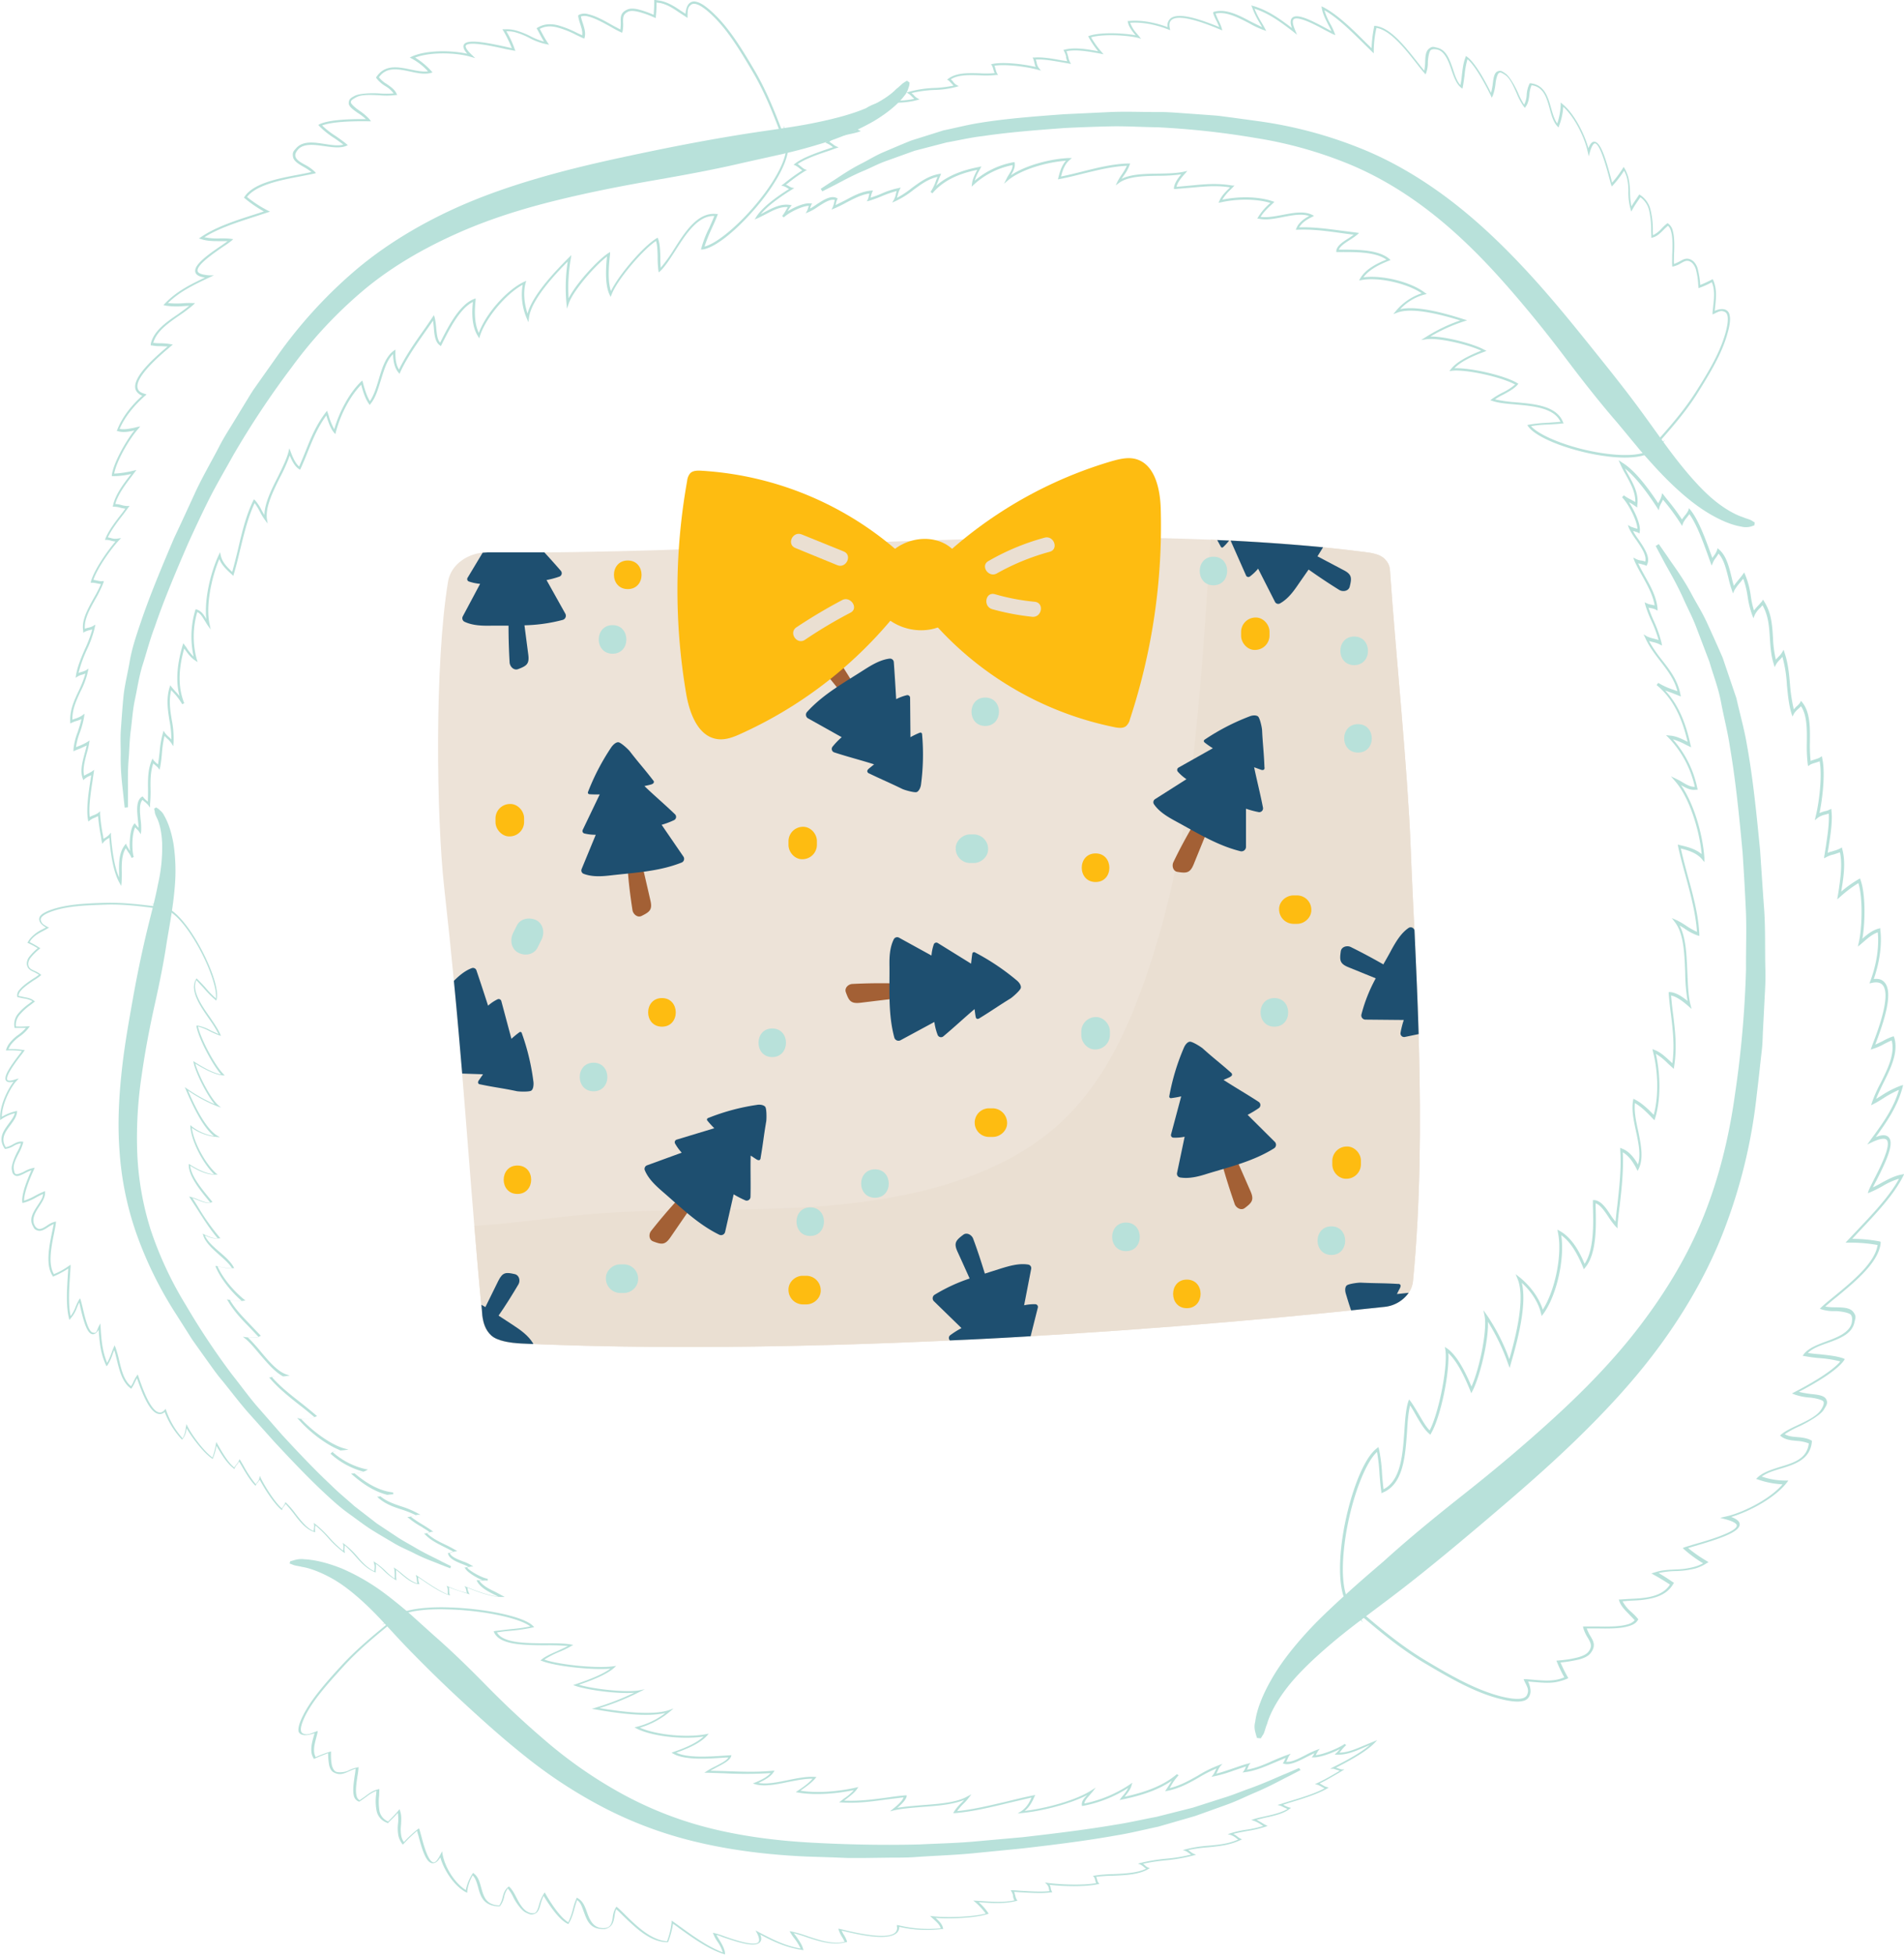 <svg xmlns="http://www.w3.org/2000/svg" width="1052.1" height="1080" viewBox="0 0 1052.1 1080">
  <g id="Layer_2" data-name="Layer 2">
    <g id="Layer_1-2" data-name="Layer 1">
      <g id="_5" data-name="5">
        <g>
          <g>
            <path d="M841.8,939.5c-2.8.8-7.2.4-13.3-1.2-13.7-3.5-27.4-11.4-41.4-19.7s-26.2-18.7-37.1-28h0l3.1,5.6-7.3-8c-6.4-7.4-5.7-24-4.7-33.2,2.2-21.2,10.7-48.3,19.7-55l.9-.7.3,1.2a88.2,88.2,0,0,1,1.7,13.8c.2,2.9.5,5.7.8,8.3,9.6-4.8,10.6-19.2,11.5-31.9.4-6.2.8-12.1,2.1-16.3l.5-1.4.9,1.1c1.6,2.2,3.1,4.8,4.6,7.3s3.7,6.6,5.9,8.7c5-9.6,10-34.6,8.7-44.3l-.3-1.8,1.5,1c4.4,3.3,8.8,10.2,13.2,20.9,4.3-9.5,8.7-30.5,7.3-38.7l-.7-3.5,2.1,3A108.5,108.5,0,0,1,834,750.8c2.9-10.1,9.2-33.2,4.6-44.3l-1.1-2.7,2.3,1.8c6,4.9,10.7,11.4,12.7,17.8,6.8-10.5,10.9-30.5,8.4-42.5l-.3-1.7,1.4.8c6.8,3.8,11,11.9,13.6,18.1,5.2-7.7,4.9-21.6,4.6-31.8v-3.4h.9c3.7.4,6.4,4.4,9,8.4a35.4,35.4,0,0,0,2.6,3.5c.3-3,.6-6.1,1-9.1,1.1-10,2.3-20.4,1.6-30.5v-1.2l1.1.5q4.8,1.8,8.7,8.7c1.7-5.2.3-11.9-1.1-18.4s-2.5-11.9-1.6-16.9l.2-1,.9.5c3.6,1.8,7,5,10.3,8.4,2.7-9.7,2.6-23.2-.4-34.9l-.3-1.4,1.3.5c3.3,1.3,5.9,3.8,8.5,6.2l1.2,1.1c1.3-9.6.3-17.8-.7-26.4-.5-3.8-1-7.8-1.3-12v-.9h.9c3.2.3,6.4,2.4,9.5,4.9a102.3,102.3,0,0,1-1.3-15.6c-.4-10.6-.8-21.5-5.6-27.8l-1.8-2.4,2.7,1.2a40.7,40.7,0,0,1,5.3,3.1,38.4,38.4,0,0,0,5.9,3.3c-.7-10.3-3.5-20.6-6.2-30.6-1.5-5.4-3-10.9-4.2-16.4l-.2-1.2,1.1.3c4.5,1,8.8,2.2,12.1,5-1.2-13.2-6.8-31.3-14.6-40.2l-2.4-2.8,3.3,1.6a30.7,30.7,0,0,1,3.1,1.7c2.4,1.4,4.4,2.6,6.8,2.5a56.8,56.8,0,0,0-14.5-27.1l-1.4-1.4,2,.2c3.5.2,6.9,1.9,9.8,3.4h.1c-3.3-14.4-8.7-24.4-17.1-31.3l.9-1.2a40,40,0,0,0,8.4,3.8l2.2.8c-1.7-6.6-5.5-11.5-9.6-16.8-2.9-3.8-6-7.8-8.1-12.5l-1-2.1,2,1.2a21.1,21.1,0,0,0,3.8,1.2l2.5.7a72,72,0,0,0-3.8-10.2,64.6,64.6,0,0,1-3.5-9l-.4-1.6,1.5.7a7.1,7.1,0,0,0,1.7.5l2.3.5c-.9-5.6-3.8-10.8-6.6-15.9-1.6-2.8-3.2-5.7-4.5-8.6l-.7-1.9,1.8.9a8.7,8.7,0,0,0,2.4.7,9.4,9.4,0,0,1,2.4.6c1-3.3-2.2-7.9-5-12a38.8,38.8,0,0,1-3.9-6.3l-.7-1.9,1.8,1,2.1.7,1.4.4c-.2-4.8-5.3-14.3-8.5-17.4l1-1.1a20.2,20.2,0,0,0,3.8,2.3l2.5,1.4c.2-5.3-2.6-10.3-5.3-15.2a60.1,60.1,0,0,1-2.9-5.6l-1-2.3,2.1,1.4c5.6,3.4,12.1,10.8,19.8,22.4l.6-1.2a10.7,10.7,0,0,0,1.2-2.8l.4-1.6,1,1.3,1.9,2.4a115.7,115.7,0,0,1,8,10.8l1.5-2a13.8,13.8,0,0,0,2-2.9l.4-1.3.9,1.1c4.4,5.6,8,15.4,10.9,23.4l1.1,3,.7-1a12.3,12.3,0,0,0,1.9-3.3l.3-1.1.9.8c3.9,3.4,5.4,9.4,6.8,15.1.4,1.7.8,3.4,1.3,4.9.8-1.2,1.8-2.4,2.7-3.5s1.6-1.9,2.2-2.8l.8-1.1.5,1.2a46.7,46.7,0,0,1,3.1,11.5,49.3,49.3,0,0,0,1.8,8.3,40,40,0,0,1,2.7-3.1l1.7-1.9.6-1,.6,1c4.1,6.4,4.5,13.3,4.9,20a64.8,64.8,0,0,0,1.6,12.2c.4-.6,1-1.1,1.5-1.7a9.2,9.2,0,0,0,1.9-2.3l.9-1.5.5,1.7c2,5.8,2.5,11.7,3,17.4a90.1,90.1,0,0,0,2.1,13.8l1.4-1.5a10.7,10.7,0,0,0,2.1-2.2l.5-1,.7.9c4.4,5.4,4.3,13.9,4.2,22.1a81.2,81.2,0,0,0,.4,10.2c1.7-.7,4.2-1.2,5.3-2l.9-.6.2,1.1c1.8,7.7.3,21.8-1.5,30.3a25.2,25.2,0,0,1,2.9-1,8.5,8.5,0,0,0,2.7-.9l1-.4v1c.7,5.7-.5,13.2-1.5,19.7l-.6,3.6a10.4,10.4,0,0,1,2.5-.8l.8-.3a15.9,15.9,0,0,0,3.7-1.4l.9-.5.2,1c2,7.1.7,15.8-.6,23.4a65.7,65.7,0,0,1,9.7-6.9l.7-.4.3.9c2.8,7.6,2.6,23.5,1,32.4,2.6-2.3,5.3-4.5,8.7-5.5l1.2-.3v.8c1,8.1-.3,17.8-3.6,27.3,2.6-.4,4.7.3,6,1.9,4.9,5.6-.2,21.2-5.1,34.1v.2l4-1.9a33.8,33.8,0,0,1,5.4-2.5l.7-.2.3.7c2.5,8.2-2.1,17.4-6.2,25.5-1.4,3-2.8,5.7-3.8,8.4l3.2-2a50.9,50.9,0,0,1,10.4-5.3l1.3-.4-.3,1.3c-2.8,10.5-8.6,18.9-14.8,27.5,3.6-1.5,6.1-1.3,7.3.3,2.9,3.5-1.6,13.2-6.9,23.6-.8,1.5-1.5,2.8-2,3.9,1.6-.8,3.2-1.6,4.7-2.5,3.4-1.8,6.9-3.8,11.1-4.6l1.5-.3-.7,1.4c-5.1,10.2-15.2,20.8-24.1,30.2l-3.9,4.2a80.6,80.6,0,0,1,15,1.4l.7.2v.7c-1,10.6-14,21.3-24.4,29.9-2.3,1.8-4.4,3.6-6.2,5.2a34,34,0,0,0,5.7.4c3.9.1,7.8.1,9.7,2.5s1.3,3.3.7,5.9c-1.4,6.4-8.2,8.9-14.8,11.3-4.3,1.5-8.4,3-10.9,5.5,2.2.4,4.6.6,7,.8,4.3.5,8.8.9,12.5,2.2l.9.4-.5.8c-4.1,5.8-16.7,13.1-24.9,17.3a55.7,55.7,0,0,0,6.7,1.2c3.9.4,7.3.8,8.4,2.9s.2,3.3-1.4,5.9-7.9,6.4-13.1,8.9a53.9,53.9,0,0,0-8.4,4.5c2,1.2,4.4,1.4,6.9,1.6s5.3.5,7.7,1.8l.4.2v.5c-.9,9.9-9.5,12.6-17.2,14.9-4,1.2-7.8,2.4-10.5,4.4a39.2,39.2,0,0,0,13.2,2.2h1.5l-.9,1.2c-6.4,8.3-20.5,15.9-30.7,18.9,3.2,1.2,4.7,2.5,4.7,4.1.1,4.4-12.2,8.3-24.9,12l-3.6,1.1a79.4,79.4,0,0,0,10.2,7.1l1.1.7-1.1.6a24,24,0,0,1-6.3,2.9,48.1,48.1,0,0,1-10.5,1.4,47.3,47.3,0,0,0-9.7,1.1c2.4,1.4,4.8,2.9,7.1,4.5l1.4.9-.4.6c-2.1,3.7-5.6,6.2-10.6,7.6s-9.3,1.5-13.7,1.7l-3.7.3a20.1,20.1,0,0,0,4.8,5.9,31.7,31.7,0,0,1,3.6,3.7l.3.4-.3.4c-.9,1.6-2.6,2.7-5.3,3.4-4.7,1.4-11.5,1.3-17,1.2h-5.9a23.3,23.3,0,0,0,2,4.2c1.7,2.8,3.2,5.4.2,9.3q-1.6,2.3-6.3,3.6a77.2,77.2,0,0,1-10.2,1.7h-.2a72.4,72.4,0,0,0,3.9,7.9l.4.7-.7.4a20.6,20.6,0,0,1-3.5,1.2c-4.9,1.5-9.6,1-14.5.6l-3.5-.3c1.4,3.3,1.7,5.8.9,7.6A4.8,4.8,0,0,1,841.8,939.5Zm-94.9-53.6,2.1,1.8c11.9,10.2,24.2,20.8,38.9,29.6s27.5,16,41,19.6c8.6,2.2,13.7,2,14.9-.7s.3-4.1-1.4-7.5l-.5-1.2h1.3l4.8.4c4.7.4,9.2.8,13.9-.5a25,25,0,0,0,2.5-.9,70.2,70.2,0,0,1-4-8.3l-.4-.9,2.2-.2a59.8,59.8,0,0,0,10-1.7c2.7-.8,4.6-1.8,5.5-3,2.4-3.1,1.3-4.9-.3-7.7a20.9,20.9,0,0,1-2.5-5.4l-.2-.9h7.9c5.4.1,12.1.2,16.6-1.1a8.4,8.4,0,0,0,4.1-2.3c-.9-1.1-2-2.1-3-3.2s-4.6-4.3-5.5-7.4l-.3-.9h.9l4.7-.3c4.3-.2,9.2-.4,13.4-1.6s7.4-3.3,9.3-6.4h-.1c-2.8-1.8-5.8-3.7-8.6-5.2l-1.6-.9,1.7-.5c4-1.4,8.1-1.5,11.9-1.7a42.3,42.3,0,0,0,10-1.4,21.8,21.8,0,0,0,5-2,68.7,68.7,0,0,1-10.4-7.6l-.9-.8,1.2-.5,4.9-1.5c7.2-2,23.9-6.9,23.8-10.5,0-.5-.6-1.9-6.2-3.4l-3-.8,3-.7,2.1-.5c9.6-2.7,22.8-9.6,29.4-17.3a47.8,47.8,0,0,1-13.4-2.6l-1.2-.4.9-.9c3-2.8,7.5-4.2,12.2-5.7,7.7-2.3,15-4.5,16-13a21,21,0,0,0-6.6-1.4c-3-.3-6-.5-8.6-2.4l-.7-.6.7-.6c2.4-2,5.9-3.6,9.5-5.3,5.1-2.4,10.3-4.9,12.5-8.4,1.3-2,1.7-3.5,1.3-4.4s-3.8-1.8-7.1-2.2a32.7,32.7,0,0,1-8.8-1.7l-1.5-.6,1.5-.8c6-3.1,20.2-10.8,25.2-16.9a63.9,63.9,0,0,0-11.2-1.8,77.1,77.1,0,0,1-8.4-1.1l-1.2-.2.7-1c2.7-3.4,7.7-5.2,12.5-7s12.6-4.5,13.9-10.1c.4-2.1.3-3.6-.5-4.6s-5-1.9-8.5-2a22.4,22.4,0,0,1-7.5-.9l-1.1-.4.9-.9c1.9-1.8,4.5-3.9,7.2-6.1,9.5-7.8,22.4-18.3,23.8-28.2a84.5,84.5,0,0,0-15.9-1.3h-1.8l1.2-1.3,5.2-5.5c8.4-8.9,17.9-18.8,23.1-28.4h-.4a40.3,40.3,0,0,0-8.7,4,67.7,67.7,0,0,1-6.6,3.3l-1.5.6.5-1.6c.5-1.2,1.5-3.2,2.8-5.8,3.4-6.6,9.7-18.9,7.2-22-1-1.2-3.9-.8-8.1,1.2l-2.7,1.3,2-2.8c6.4-8.7,12.5-17,15.5-27.4a61,61,0,0,0-8.7,4.7c-1.6,1-3.3,2.1-5.1,3l-1.6.8.6-1.8a74.7,74.7,0,0,1,4.6-10.3c4-8,8.1-16.2,6.2-23.7a44.9,44.9,0,0,0-4.4,2.1,30.7,30.7,0,0,1-5.8,2.5l-1.4.5,1.1-3.1c2.6-6.7,10.4-27,5.5-32.6-1.2-1.4-3.2-1.8-5.9-1.2l-1.4.3.5-1.3c3.5-9.4,4.9-18.9,4.1-26.9-2.9,1-5.4,3.1-7.8,5.2l-1.4,1.2-1.8,1.5.5-2.2c1.8-7.7,2.4-24.5-.2-32.9a68.4,68.4,0,0,0-10.1,7.6l-1.6,1.4.6-3.6c1.1-7.3,2.4-15.6.9-22.4l-3.2,1.1-.8.2a13.4,13.4,0,0,0-3.4,1.3l-1.4.7.2-1.5c.3-1.5.5-3.2.8-4.9.9-6.1,2-12.9,1.6-18.3l-2,.6a10.5,10.5,0,0,0-4,1.7l-1.7,1.4.5-2.2c1.9-7.6,3.7-22.1,2.2-30.4-1.8.8-4.3,1.2-5.4,2l-1,.7-.2-1.2a82.6,82.6,0,0,1-.5-11.5c.1-7.5.2-15.3-3.2-20.4a14.5,14.5,0,0,1-1.8,1.7,11.3,11.3,0,0,0-2.1,2.4l-.8,1.6-.6-1.7c-1.5-5.1-2-10.5-2.5-15.6a71.3,71.3,0,0,0-2.5-15.7,14.9,14.9,0,0,1-1.2,1.4,12.2,12.2,0,0,0-2.2,2.6l-.9,1.7-.5-1.8c-1.5-4.6-1.8-9.4-2.1-14-.4-6.5-.8-12.6-4.1-18.4l-1.1,1.3a13.5,13.5,0,0,0-3.2,4.1l-.7,1.8-.7-1.8a52.4,52.4,0,0,1-2.5-10.2,52,52,0,0,0-2.4-9.8,14.3,14.3,0,0,0-1.5,1.8,24.9,24.9,0,0,0-3.5,4.7l-.7,1.6L957,326a53.6,53.6,0,0,1-1.9-6.7c-1.3-5-2.5-10.3-5.5-13.5a23.3,23.3,0,0,1-1.7,2.6,8.9,8.9,0,0,0-1.3,2.2l-.8,1.8-.7-1.9-1.6-4.5c-2.7-7.4-6-16.5-10-22l-1.6,2.1A12.9,12.9,0,0,0,930,289l-.5,1.5-.9-1.4a113.9,113.9,0,0,0-8.6-11.8l-1.1-1.3a15.1,15.1,0,0,1-.9,1.8,17.7,17.7,0,0,0-1,2.2l-.4,1.9-1-1.6c-6.7-10.3-12.6-17.5-17.7-21.5l1.5,2.8c3.1,5.5,6.3,11.2,5.3,17.5v1.2l-1.1-.7a26.6,26.6,0,0,0-3.3-2.1c-.1,0-.2,0-.2-.1,3.3,5,6.6,12.4,6,16.2l-.2,1.1-.9-.6-2.1-.7h-.5a38.7,38.7,0,0,0,2.8,4.3c3.3,4.8,7,10.2,4.9,14.2l-.3.7-.7-.4-2.8-.8-1.1-.2c1.1,2.3,2.4,4.6,3.7,7,3.1,5.5,6.3,11.2,7,17.7v1.4l-1.2-.7a12.4,12.4,0,0,0-3.2-.8l-.6-.2a78.1,78.1,0,0,0,3,7.5,66.6,66.6,0,0,1,4.2,11.9l.3,1.6-1.4-.7a14.3,14.3,0,0,0-3.5-1.2l-2.3-.6a76.2,76.2,0,0,0,7.1,10.4c4.3,5.5,8.7,11.1,10.2,18.8l.3,1.4-1.3-.5-3.5-1.4-3.9-1.4c6.7,7.1,11.2,16.8,14,29.9l.4,1.5-2.9-1.4a34.3,34.3,0,0,0-7.2-3,58.1,58.1,0,0,1,13.5,27l.2.8h-.8c-3.2.5-5.7-1-8.4-2.5,7.4,10.6,12.1,28,12.9,40.2v2.3l-1.4-1.7c-2.9-3.3-7.1-4.7-11.6-5.8,1.1,5.1,2.5,10.2,3.8,15.1,2.9,10.5,5.9,21.4,6.4,32.1V517l-1-.3a28.7,28.7,0,0,1-7.3-3.9l-2.6-1.6c3.6,6.8,3.9,16.7,4.3,26.3.3,6.5.5,12.6,1.7,17.4l.6,2.4-1.8-1.6c-3.1-2.7-6.4-5.2-9.5-5.8.3,3.8.7,7.4,1.2,10.9,1.1,9.2,2.1,17.8.5,28.2l-.2,1.4-1-.9-2.3-2.1a32.7,32.7,0,0,0-6.6-5.3c2.7,12.2,2.6,25.9-.4,35.5l-.4,1.2-.9-.9c-3.2-3.4-6.4-6.6-9.9-8.6-.5,4.6.6,10,1.8,15.3,1.5,7.4,3.1,15,.4,20.8l-.7,1.4-.7-1.4c-2.3-4.5-4.8-7.4-7.5-8.9.5,9.8-.6,19.8-1.7,29.5-.5,3.6-.9,7.3-1.2,10.8v1.7l-1.2-1.2a45.1,45.1,0,0,1-3.8-5.1c-2.2-3.3-4.5-6.7-7.1-7.5v1.5c.3,11,.7,26.1-5.7,33.9l-.8,1-.5-1.2c-3.6-8.7-7.5-14.5-12-17.6,2,13.1-2.5,33.2-9.8,43.3l-1,1.3-.4-1.5c-1.4-5.9-5.3-12-10.6-16.8,2.9,11.6-2,30.9-6.1,44.8l-.6,2.2-.8-2.1a116.1,116.1,0,0,0-11.2-23.4c.4,10.8-4.6,30.7-8.5,38.1l-.7,1.4-.6-1.5c-4.1-10.2-8.1-17-12.1-20.7.7,11.5-4.3,35.5-9.5,44.3l-.4.8-.7-.6c-2.7-2.3-4.9-6.1-7-9.7-1.1-2-2.3-4.1-3.5-5.9-1,3.9-1.4,9.1-1.7,14.5-1,13.5-2,28.9-13.3,33.6l-.9.4v-.9c-.5-3-.7-6.2-1-9.5a100,100,0,0,0-1.4-12.4c-7.5,6.9-15.9,31.1-18.2,53.2-1.7,15.5-.2,26.8,4.3,32l.6.7Z" fill="#b8e1da"/>
            <path d="M694.6,960s-.3-.8-.7-2.3-1.1-3.6-.3-6.7c.8-6.4,3.9-14.7,9.5-24.3s14-20.1,24.6-30.9c5.3-5.3,11.2-10.8,17.4-16.4s12.7-11.2,19.6-17.1c13.3-12.1,28.7-24.7,44.9-37.5S842.5,798,859,782.9s32.6-31.5,46.7-49.9,26.5-38.5,35.4-60.5,14.4-44.9,17.6-68a576.9,576.9,0,0,0,6.1-69c-.1-11.2.4-22.2-.1-33s-1.1-21.4-1.8-31.7c-1.9-20.7-3.9-40.1-6.9-57.7-1.3-8.9-3.5-17.1-5-25.2s-4.4-15.3-6.4-22.3l-7.2-18.9c-2.2-5.9-5-11-7.1-15.8-4.3-9.6-8.7-16.6-11.3-21.6l-4.1-7.7,1.7-1.1,5,7.2c3.1,4.7,8.3,11.3,13.3,20.8,2.5,4.7,5.7,9.7,8.4,15.6s5.6,12.3,8.6,19.2l7.6,22.4c1.8,8.2,4.3,16.7,5.8,25.7,3.3,18.1,5.3,37.9,7.3,58.5.7,10.4,1.4,21.2,2.2,32.1s.4,22.3.7,33.7c.2,5.7-.2,11.5-.5,17.3l-.9,17.6c-.1,3-.2,6-.5,8.9l-1,8.8c-.6,5.8-1.3,11.7-2,17.6a295.4,295.4,0,0,1-17.2,71.6c-8.6,23.1-21.1,45-35.4,64.7s-30.7,37.2-47.2,53.2-33.3,30.4-49.2,43.9-30.8,25.9-45.2,37.1-27.9,20.7-39,30-20,17.8-26.2,25.8-9.7,15.2-11,19.9c-1,2.3-1.4,4.8-2.2,6s-1.3,2.1-1.3,2.1Z" fill="#b8e1da"/>
          </g>
          <g>
            <path d="M955.7,174c.6,2.2.2,5.6-1.2,10.4-3,10.8-9.4,21.4-16.2,32.3s-15.2,20.3-22.7,28.8h0l4.5-2.3-6.5,5.7c-5.9,4.9-18.9,4.1-26.2,3.1-16.6-2.1-37.8-9.3-42.9-16.4l-.6-.8.9-.2a78.9,78.9,0,0,1,10.9-1.1l6.6-.5c-3.6-7.7-14.9-8.7-25-9.6-4.8-.4-9.5-.8-12.8-2l-1-.3.9-.7a46.9,46.9,0,0,1,5.8-3.5,31.3,31.3,0,0,0,7-4.5c-7.6-4.2-27.2-8.5-34.9-7.6l-1.4.2.9-1.2c2.7-3.4,8.1-6.7,16.7-10.1-7.4-3.5-24-7.3-30.4-6.3l-2.8.4,2.4-1.5a87.9,87.9,0,0,1,19.2-9.3c-7.9-2.4-26-7.7-34.8-4.3l-2.2.8,1.5-1.8a31.3,31.3,0,0,1,14.2-9.7c-8.1-5.5-23.9-9.1-33.3-7.3l-1.3.2.6-1.1c3.1-5.3,9.5-8.4,14.5-10.4-6-4.3-16.9-4.2-25-4.2h-2.7v-.7c.4-2.8,3.6-4.9,6.8-6.9a33.9,33.9,0,0,0,2.8-2c-2.4-.2-4.8-.6-7.1-.9-7.9-1.1-16.1-2.2-24.1-1.8H716l.4-.9c1-2.5,3.3-4.7,7-6.7-4.1-1.4-9.4-.4-14.5.6s-9.4,1.8-13.3.9h-.8l.3-.7a32,32,0,0,1,6.9-8c-7.6-2.3-18.3-2.4-27.5-.3l-1.2.2.5-1c1-2.6,3-4.6,5-6.6l.9-.9c-7.5-1.2-14-.5-20.8.1l-9.5.8h-.7v-.7c.3-2.5,2-5,4-7.4a90.7,90.7,0,0,1-12.3.8c-8.3.1-17,.3-22,3.9l-1.9,1.4,1-2.1a34.5,34.5,0,0,1,2.5-4.1,36.7,36.7,0,0,0,2.7-4.6c-8.1.3-16.3,2.4-24.2,4.3-4.3,1.1-8.7,2.2-13,3l-.9.2.2-.9c.9-3.5,1.9-6.9,4.2-9.4-10.5.7-24.8,4.8-32,10.8l-2.2,1.9,1.3-2.6a20.1,20.1,0,0,1,1.4-2.5c1.1-1.8,2.1-3.3,2-5.2A44.1,44.1,0,0,0,538.1,102l-1.2,1.1.2-1.6c.3-2.7,1.7-5.3,2.9-7.7h.1c-11.4,2.3-19.4,6.5-24.9,13l-1-.8a25.9,25.9,0,0,0,3.1-6.5,13.4,13.4,0,0,0,.7-1.8c-5.2,1.2-9.2,4.2-13.4,7.3a48.1,48.1,0,0,1-10,6.2l-1.6.7.9-1.5a11.7,11.7,0,0,0,1.1-3,10.5,10.5,0,0,1,.5-1.9,64.2,64.2,0,0,0-8.1,2.8,74.3,74.3,0,0,1-7.1,2.6l-1.3.3.6-1.2a6.8,6.8,0,0,0,.4-1.3c.1-.6.3-1.3.4-1.8-4.4.6-8.5,2.8-12.6,4.9a73.7,73.7,0,0,1-6.9,3.4l-1.4.6.7-1.5a12.5,12.5,0,0,0,.6-1.8,11.7,11.7,0,0,1,.5-2c-2.6-.8-6.2,1.7-9.5,3.8a27.8,27.8,0,0,1-5.1,2.9l-1.5.6.8-1.4a10.7,10.7,0,0,0,.6-1.7,4.2,4.2,0,0,1,.4-1c-3.8,0-11.4,3.9-13.9,6.4l-.9-.8a19.6,19.6,0,0,0,2-3l1.1-1.9c-4.2-.3-8.2,1.8-12.1,3.9l-4.4,2.2-1.8.7,1-1.6c2.9-4.4,8.8-9.4,18-15.2l-.9-.5a7.6,7.6,0,0,0-2.2-1.1l-1.2-.3,1-.7,1.9-1.5a105.6,105.6,0,0,1,8.7-6.2l-1.6-1.2a10.8,10.8,0,0,0-2.2-1.5l-1-.4.9-.7c4.4-3.4,12.2-6,18.5-8.2l2.4-.8-.7-.5a12.2,12.2,0,0,0-2.6-1.6l-.8-.3.6-.7c2.8-3,7.4-4,12-5l3.9-1A18.6,18.6,0,0,1,470,70l-2.2-1.8-.8-.6.9-.4A32.7,32.7,0,0,1,477,65a51.8,51.8,0,0,0,6.6-1.4,16.4,16.4,0,0,1-2.4-2.1l-1.5-1.4-.8-.5.8-.5c5.2-3,10.6-3.2,15.8-3.5a45.7,45.7,0,0,0,9.7-1l-1.3-1.2a8.3,8.3,0,0,0-1.8-1.6l-1.1-.7,1.3-.4A59.9,59.9,0,0,1,516,48.6a63.7,63.7,0,0,0,10.9-1.3l-1.1-1.2c-.6-.6-1.2-1.3-1.7-1.7l-.8-.4.7-.5c4.4-3.4,11.1-3.2,17.5-3a53.8,53.8,0,0,0,8.1-.1c-.6-1.3-.9-3.3-1.5-4.2l-.5-.7.9-.2c6.1-1.2,17.2.1,23.8,1.7a11.9,11.9,0,0,1-.7-2.3,19.1,19.1,0,0,0-.6-2.1l-.4-.8h.9c4.4-.4,10.3.6,15.4,1.6l2.8.4-.6-1.9v-.7a12.5,12.5,0,0,0-1.1-2.9l-.4-.7.8-.2c5.6-1.4,12.4-.2,18.4.9a49.5,49.5,0,0,1-5.2-7.7l-.3-.6.6-.2c6.1-2.1,18.6-1.6,25.6-.3-1.7-2.1-3.5-4.2-4.2-6.9l-.2-1h.7c6.4-.6,13.9.6,21.4,3.4a5,5,0,0,1,1.6-4.8c4.5-3.7,16.7.6,26.8,4.7h.1c-.4-1.1-.9-2.1-1.4-3.2a24.3,24.3,0,0,1-1.9-4.3V6.7l.5-.2c6.5-1.8,13.7,1.9,20,5.3l6.5,3.2-1.5-2.6a45.2,45.2,0,0,1-4-8.3L691.4,3l1.1.3c8.2,2.4,14.7,7.1,21.4,12.2-1.1-2.9-.9-4.8.3-5.8,2.8-2.3,10.4,1.5,18.5,5.9l3,1.6c-.5-1.3-1.2-2.5-1.8-3.7-1.4-2.8-2.9-5.6-3.5-8.9l-.2-1.1,1.1.5c8,4.2,16.2,12.3,23.4,19.5l3.2,3.1a73.5,73.5,0,0,1,1.4-11.8v-.5h.6c8.4.9,16.5,11.4,23.1,19.7,1.4,1.8,2.8,3.6,4,5a29.4,29.4,0,0,0,.5-4.5c.1-3,.2-6.1,2.1-7.6s2.6-1,4.7-.5c5,1.2,6.8,6.7,8.6,11.9,1.1,3.4,2.2,6.7,4.1,8.7a48.5,48.5,0,0,0,.8-5.5c.4-3.4.8-6.9,2-9.8l.2-.8.7.5c4.5,3.3,10,13.4,13.2,19.9a32.9,32.9,0,0,0,1-5.3c.4-3.1.8-5.7,2.5-6.5s2.6-.2,4.6,1.2,4.9,6.3,6.8,10.5a40.3,40.3,0,0,0,3.4,6.6,13,13,0,0,0,1.4-5.4,16.1,16.1,0,0,1,1.5-6l.2-.4h.4c7.8.8,9.7,7.7,11.4,13.7.9,3.2,1.8,6.3,3.4,8.5a36,36,0,0,0,1.9-10.4V56.6l.9.8c6.5,5.2,12.2,16.4,14.4,24.5,1-2.5,2-3.7,3.3-3.6,3.5,0,6.4,9.8,9.1,19.8l.7,2.8a62.1,62.1,0,0,0,5.9-7.9l.5-.8.5.8a22.8,22.8,0,0,1,2.1,5.1,38.8,38.8,0,0,1,.9,8.2,41.1,41.1,0,0,0,.8,7.7c1.1-1.9,2.4-3.7,3.6-5.5l.7-1.1.5.3a13.3,13.3,0,0,1,5.8,8.5,45,45,0,0,1,1.2,10.9,26.2,26.2,0,0,0,.1,2.8,14.4,14.4,0,0,0,4.7-3.6,26.8,26.8,0,0,1,3-2.8l.3-.2.4.2a6.9,6.9,0,0,1,2.6,4.2c1,3.8.8,9.1.6,13.4,0,1.9-.1,3.5,0,4.7a25.2,25.2,0,0,0,3.3-1.5c2.2-1.3,4.4-2.4,7.4,0a9.3,9.3,0,0,1,2.6,5,45.4,45.4,0,0,1,1.2,8.1h0a60.5,60.5,0,0,0,6.3-2.9l.6-.3.3.6a14.3,14.3,0,0,1,.9,2.7c1,3.9.6,7.6.2,11.5l-.3,2.7c2.6-1.1,4.6-1.2,6-.6A3.7,3.7,0,0,1,955.7,174Zm-43.8,73.8,1.4-1.6c8.2-9.2,16.8-18.7,24-30.1s13.1-21.4,16.1-32c1.9-6.8,1.8-10.8-.3-11.8s-3.2-.3-5.9,1l-.9.4v-1c.1-1.3.3-2.5.4-3.8.4-3.7.8-7.3-.1-11-.2-.6-.4-1.3-.7-2a43.3,43.3,0,0,1-6.6,3l-.7.3-.2-1.7a41.4,41.4,0,0,0-1.1-7.9,8.9,8.9,0,0,0-2.3-4.4c-2.4-1.9-3.8-1.1-6,.1a14.9,14.9,0,0,1-4.4,1.9H924v-.6c-.1-1.4,0-3.3,0-5.6.2-4.2.4-9.5-.6-13.1a6.4,6.4,0,0,0-1.7-3.2,27.3,27.3,0,0,0-2.5,2.3c-1.8,1.8-3.6,3.6-6,4.2l-.7.2v-.7c0-1.2-.1-2.4-.1-3.7a47.7,47.7,0,0,0-1.1-10.6,12.4,12.4,0,0,0-4.8-7.4h-.1c-1.5,2.2-3.1,4.4-4.3,6.6l-.7,1.3-.4-1.4a33.5,33.5,0,0,1-1.2-9.3,30.2,30.2,0,0,0-.8-8,16.8,16.8,0,0,0-1.6-3.9,54.9,54.9,0,0,1-6.1,8l-.7.7-.3-.9c-.3-.8-.6-2.2-1.1-3.9-1.5-5.7-5.1-18.9-7.9-19-.4,0-1.5.5-2.8,4.9l-.6,2.3-.5-2.3a13.6,13.6,0,0,1-.4-1.7c-2-7.6-7.2-18.1-13.2-23.4a35.1,35.1,0,0,1-2.3,10.5l-.3.9-.7-.7c-2.2-2.4-3.2-6-4.2-9.7-1.7-6.2-3.4-12-10-12.9a15.8,15.8,0,0,0-1.2,5.2c-.3,2.4-.6,4.8-2.1,6.7l-.4.6-.5-.6a35.5,35.5,0,0,1-4.1-7.6c-1.8-4-3.6-8.2-6.3-10s-2.8-1.4-3.5-1-1.5,3-1.8,5.6a26.7,26.7,0,0,1-1.5,6.8l-.6,1.2-.5-1.2c-2.4-4.8-8.2-16.1-12.9-20.1a45.9,45.9,0,0,0-1.6,8.8c-.3,2.2-.6,4.5-1,6.6l-.2.9-.8-.6c-2.6-2.1-4-6.1-5.3-9.9s-3.4-10.1-7.7-11.1c-1.7-.4-2.9-.3-3.7.3s-1.5,3.9-1.6,6.6a17.8,17.8,0,0,1-.9,5.9l-.4.9-.6-.7c-1.4-1.6-3-3.6-4.7-5.8-6-7.6-14.1-17.9-21.8-19.2A58.3,58.3,0,0,0,759.1,28v1.5l-1-1-4.3-4.2C747,17.6,739.3,9.9,731.9,5.7v.2a39.9,39.9,0,0,0,3,7,35.4,35.4,0,0,1,2.5,5.2l.5,1.3-1.3-.5-4.5-2.3c-5.1-2.8-14.7-7.9-17.2-6-.9.8-.6,3,.9,6.4l.9,2.2-2.1-1.7c-6.8-5.2-13.3-10.1-21.4-12.7a50.8,50.8,0,0,0,3.5,7c.8,1.3,1.6,2.6,2.3,4l.7,1.3-1.4-.5a48.6,48.6,0,0,1-8.1-3.8c-6.2-3.2-12.7-6.6-18.5-5.3a38.8,38.8,0,0,0,1.5,3.6,26.5,26.5,0,0,1,1.9,4.5l.3,1.2-2.4-1c-5.2-2.1-21-8.6-25.6-4.8-1.1.9-1.5,2.4-1,4.6l.2,1.1-1-.4c-7.3-2.9-14.8-4.2-21.1-3.7a18.5,18.5,0,0,0,3.9,6.2l1,1.2,1.1,1.4-1.7-.5c-6.1-1.5-19.3-2.2-25.9-.3a50.1,50.1,0,0,0,5.8,8.1l1.1,1.3-2.9-.6c-5.7-1-12.2-2.2-17.6-1.1a24.1,24.1,0,0,1,.8,2.5l.2.7a9.5,9.5,0,0,0,.9,2.7l.6,1.1-1.2-.2-3.9-.7c-4.8-.8-10.1-1.8-14.3-1.5a11.3,11.3,0,0,0,.4,1.5,6.2,6.2,0,0,0,1.3,3.2l1.1,1.4-1.8-.5c-6-1.6-17.3-3.2-23.9-2.2.6,1.4.9,3.4,1.5,4.3l.5.8h-.9a53.8,53.8,0,0,1-9.1.2c-5.9-.2-12-.4-16.1,2.2a8.6,8.6,0,0,1,1.3,1.4,7,7,0,0,0,1.8,1.7l1.3.7-1.4.4a51.4,51.4,0,0,1-12.3,1.7,66,66,0,0,0-12.4,1.7l1.1,1a7.9,7.9,0,0,0,2,1.8l1.3.7-1.4.4a42.8,42.8,0,0,1-11.1,1.4c-5.1.2-9.9.4-14.5,2.9l.9,1a11.1,11.1,0,0,0,3.3,2.5l1.3.6-1.4.5a37.9,37.9,0,0,1-8.1,1.8,40.2,40.2,0,0,0-7.8,1.8l1.4,1.2a30,30,0,0,0,3.7,2.8l1.3.6-1.4.5c-1.6.5-3.4.9-5.3,1.3-4,.9-8.1,1.8-10.7,4.1l2,1.4a6.9,6.9,0,0,0,1.7,1.1l1.4.6-1.5.5-3.6,1.3c-5.8,1.9-13.1,4.4-17.5,7.4l1.7,1.3a11.9,11.9,0,0,0,2.2,1.6l1.2.4-1.1.6a85,85,0,0,0-9.4,6.7l-1.1.8,1.4.7a9.7,9.7,0,0,0,1.7.9l1.5.3-1.3.8c-8.2,5.1-13.9,9.6-17.2,13.6l2.2-1.2c4.4-2.3,9-4.7,13.9-3.9l1,.2-.7.8a12.8,12.8,0,0,0-1.6,2.6h-.1c3.9-2.5,9.9-5,12.9-4.4h.8l-.5.7c-.1.4-.4,1-.6,1.7a.6.6,0,0,1-.1.4,28.4,28.4,0,0,0,3.5-2.2c3.8-2.5,8.1-5.3,11.3-3.6l.5.3-.3.5a11.4,11.4,0,0,0-.7,2.2,2.9,2.9,0,0,1-.2.9l5.6-2.8c4.4-2.4,9-4.8,14-5.2h1.1l-.5,1a11.5,11.5,0,0,0-.7,2.4c-.1.2-.1.4-.2.5a61.3,61.3,0,0,0,6-2.2,44.1,44.1,0,0,1,9.5-3.1l1.2-.3-.6,1.2a13.9,13.9,0,0,0-1,2.7,12.1,12.1,0,0,1-.5,1.8,51.9,51.9,0,0,0,8.3-5.5c4.4-3.2,8.9-6.6,15-7.7l1.1-.2-.4,1.1c-.4.9-.8,1.8-1.1,2.7s-.8,2-1.3,3c5.8-5.2,13.5-8.5,23.9-10.5l1.2-.3-1.2,2.3a25.3,25.3,0,0,0-2.5,5.6,45.7,45.7,0,0,1,21.5-10.2h.6v.6c.3,2.5-.9,4.5-2.1,6.6,8.5-5.7,22.3-9.1,31.9-9.5h1.8L591,88.4c-2.6,2.2-3.8,5.5-4.7,9.1,4-.8,8-1.8,12-2.8,8.3-2.1,16.8-4.2,25.3-4.4h.9l-.3.8a22.7,22.7,0,0,1-3.1,5.7c-.5.7-.9,1.4-1.4,2,5.4-2.7,13.2-2.8,20.8-2.9,5.1-.1,10-.2,13.8-1.1l1.8-.4-1.2,1.4c-2.2,2.4-4.2,4.9-4.8,7.4l8.7-.8c7.2-.7,14-1.3,22.2.1h1.1l-.8.9-1.7,1.7a25.9,25.9,0,0,0-4.2,5.2c9.6-2,20.4-1.7,27.9.9l.9.3-.7.7c-2.7,2.5-5.3,4.9-6.9,7.6,3.6.5,7.9-.3,12.1-1.1,5.8-1.1,11.8-2.3,16.4,0l1,.5-1,.6c-3.6,1.7-6,3.6-7.2,5.8,7.7-.3,15.6.8,23.2,1.8l8.6,1.1,1.3.2-1,.9a36.4,36.4,0,0,1-4.1,2.9c-2.6,1.7-5.3,3.4-6.1,5.4h1.3c8.7,0,20.5-.1,26.6,5.1l.7.6-.9.4c-6.9,2.7-11.6,5.7-14.1,9.2,10.4-1.4,26.2,2.5,34,8.5l1,.7-1.3.3a28.4,28.4,0,0,0-13.4,8.1c9.2-2.1,24.4,2.1,35.3,5.6l1.7.5-1.7.6a89.9,89.9,0,0,0-18.6,8.4c8.5-.1,24.1,4.1,29.8,7.3l1.2.6-1.2.5c-8.2,3-13.6,6-16.5,9.1,9-.3,27.8,4,34.7,8.2l.6.4-.4.5c-1.9,2.2-4.9,3.8-7.8,5.4a35.9,35.9,0,0,0-4.7,2.7,76.6,76.6,0,0,0,11.3,1.6c10.7.9,22.8,2,26.3,11l.3.7h-.7c-2.4.3-4.9.4-7.5.6a62.6,62.6,0,0,0-9.8.9c5.4,6,24.2,13,41.6,15.2,12.2,1.6,21.2.6,25.3-2.8l.5-.5Z" fill="#b8e1da"/>
            <path d="M969.4,290.2l-1.8.6a10.1,10.1,0,0,1-5.3.1c-5.1-.8-11.5-3.3-19-7.9s-15.6-11.4-23.9-19.9c-4.2-4.3-8.4-9-12.7-13.9l-13.1-15.8c-9.3-10.7-19-23-28.8-36s-20.6-26.4-32.2-39.6-24.3-26.2-38.5-37.7S764.2,98.6,747,91.3a230,230,0,0,0-53.3-15.1,455.1,455.1,0,0,0-54.2-5.9c-8.8-.1-17.5-.7-26-.5s-16.9.5-25,.9c-16.4,1.2-31.6,2.4-45.6,4.5-7,.8-13.5,2.4-19.9,3.5l-17.7,4.6-15,5.4c-4.7,1.6-8.7,3.8-12.5,5.4-7.7,3.2-13.3,6.5-17.3,8.5l-6.1,3.1-.9-1.4,5.8-3.8c3.8-2.3,9.1-6.3,16.6-10.1,3.8-1.9,7.7-4.4,12.4-6.4s9.8-4.2,15.3-6.4L521.4,72c6.5-1.3,13.2-3.1,20.4-4.2,14.2-2.3,29.9-3.5,46.1-4.7l25.4-1.2c8.7-.4,17.5,0,26.5,0,4.5-.1,9.1.3,13.7.6l13.8,1c2.4.2,4.7.3,7,.6l6.9.9,13.9,1.9a237.2,237.2,0,0,1,56.1,14.8c18,7.1,35.1,17.4,50.3,29s28.9,24.8,41.2,38,23.4,26.7,33.7,39.5,19.9,24.7,28.5,36.3,15.8,22.2,22.9,31.1,13.7,16.1,19.9,21.1,11.9,7.9,15.5,9c1.8.8,3.8,1.2,4.8,1.9l1.6,1Z" fill="#b8e1da"/>
          </g>
          <g>
            <path d="M384.8,1c2.4.5,5.5,2.6,9.4,6.3,8.7,8.2,15.7,19.6,22.7,31.5s11.9,24.6,16.2,36h0V69.4l2.2,8.9c1.8,8.1-5.5,20.1-10,26.6-10.3,14.8-27.6,31.6-37,32.9h-1l.3-.9a57,57,0,0,1,4.3-11c1-2.3,2-4.5,2.8-6.6-9.1-.3-15.7,10-21.5,19.1-2.9,4.5-5.6,8.7-8.3,11.3l-.9.8-.2-1.2a57.4,57.4,0,0,1-.4-7.3c-.1-3.2-.1-6.3-.9-8.9-7.7,5.2-21.6,21.7-24.5,29.5l-.6,1.4-.6-1.3c-2-4.3-2.4-11.2-1.4-21-7,5.4-18.9,19.2-21.1,25.9l-1,2.9-.3-3.1a94.4,94.4,0,0,1,.7-22.9c-6.3,6.3-20.3,21-21.4,31.1l-.3,2.4-1-2.3a33.1,33.1,0,0,1-2.2-18.4c-9.3,5.1-20.5,18.4-23.6,28.3l-.4,1.3-.7-1.2c-3.5-5.5-3.4-13.2-2.8-18.9-7,3.5-12.4,14-16.4,21.8l-1.3,2.6-.6-.5c-2.6-1.8-3-5.9-3.3-9.9-.1-1.3-.3-2.6-.4-3.7l-4.5,6.4c-4.9,7-10,14.2-13.6,22l-.4,1-.7-.8c-1.9-2.3-2.8-5.6-2.9-10.1-3.4,3.2-5,8.8-6.7,14.2s-2.9,9.8-5.7,13.2l-.5.7-.5-.7c-2-2.9-3.2-6.6-4.2-10.5-6,6.1-11.4,16.2-14,26.1l-.3,1.2-.8-.9c-1.9-2.3-2.8-5.2-3.8-8.1l-.4-1.3c-4.8,6.6-7.4,13.1-10.2,19.9-1.2,3.1-2.5,6.2-4,9.5l-.3.6-.6-.4c-2.3-1.5-3.8-4.4-5.1-7.5a87.4,87.4,0,0,1-5.4,12.1c-4,8.1-8.1,16.4-7.2,23l.4,2.5-1.5-2a32.3,32.3,0,0,1-2.7-4.4,33.7,33.7,0,0,0-3-4.9c-3.7,7.9-5.8,16.8-7.9,25.3-1.1,4.6-2.2,9.3-3.6,13.9l-.3,1-.7-.7c-2.9-2.6-5.7-5.2-7-8.6-4.4,10.3-7.6,26-5.4,35.9l.6,3-1.8-2.5-1.6-2.6c-1.2-1.9-2.2-3.7-4-4.5a47.9,47.9,0,0,0-.3,26l.5,1.6-1.4-.9c-2.5-1.6-4.4-4.3-6-6.6h0c-3.4,12-3.4,21.7,0,30.2l-1.1.6a35.6,35.6,0,0,0-4.7-6.3l-1.4-1.5c-1.4,5.6-.6,10.9.3,16.4a52.8,52.8,0,0,1,1,12.6l-.2,2-1-1.7a13.1,13.1,0,0,0-2.3-2.5c-.5-.5-1-.9-1.5-1.5a62.2,62.2,0,0,0-1.4,9.2,77.8,77.8,0,0,1-1,8.1l-.4,1.4-.8-1.2a13.3,13.3,0,0,0-1.1-1l-1.5-1.3c-1.6,4.5-1.6,9.6-1.5,14.5a74.9,74.9,0,0,1-.3,8.2v1.7l-1-1.4-1.5-1.5a7.3,7.3,0,0,1-1.6-1.4c-2,2-1.5,6.7-1.1,10.9a36,36,0,0,1,.3,6.3l-.2,1.8-1-1.5a7.9,7.9,0,0,0-1.3-1.4l-.8-.9c-1.9,3.7-1.9,12.8-.8,16.4l-1.2.5a13.5,13.5,0,0,0-1.9-3.3l-1.3-2.1c-2.3,3.8-2.3,8.7-2.2,13.5,0,1.8,0,3.6-.1,5.3l-.2,2.1-1-1.8c-2.8-4.9-4.6-13-5.6-24.8l-1,.6a8.7,8.7,0,0,0-2,1.6l-.9,1.1-.3-1.4c-.1-.8-.3-1.7-.4-2.6a106,106,0,0,1-1.6-11.3l-1.9.9a8.9,8.9,0,0,0-2.6,1.4l-.9.7-.2-1.1c-1-6,.3-14.8,1.4-21.8.1-1,.3-1.9.4-2.7l-.9.4a11,11,0,0,0-2.8,1.7l-.7.6-.3-.9c-1.5-4.1-.2-9.1,1.1-13.9.4-1.5.8-2.9,1.1-4.3l-3.5,1.6-2.8,1.1-1,.5v-1.1a35.4,35.4,0,0,1,2.4-9.7c.7-2.3,1.5-4.6,2-7a18.5,18.5,0,0,1-3.3,1.2,20.7,20.7,0,0,0-2,.8l-.9.4v-1c-.3-6.4,2.2-11.7,4.6-16.8a63,63,0,0,0,3.8-9.7l-1.9.6a8.5,8.5,0,0,0-2.3.9l-1.2.8.2-1.5c.9-5.1,2.9-9.7,4.8-14.1a71.8,71.8,0,0,0,4.2-11.1l-1.7.4a12,12,0,0,0-2.5.9l-.8.5v-1c-1.1-5.8,2.5-12.1,5.8-18.1a72.8,72.8,0,0,0,4-7.8c-1.6-.1-3.6-.8-4.8-.7h-.9l.2-.9c1.9-6.4,8.7-16.3,13.5-21.9a10,10,0,0,1-2.6-.5,11.1,11.1,0,0,0-2.3-.4h-.9l.3-.8c1.8-4.5,5.7-9.6,9.2-14,.6-.8,1.2-1.7,1.8-2.4l-2.2-.4-.7-.2a13.2,13.2,0,0,0-3.3-.5h-.8l.2-.9c1.4-6.1,5.9-12,10-17.2a42.7,42.7,0,0,1-10,1.2h-.7v-.7c1-6.8,7.7-18.6,12.4-24.5-2.8.6-5.7,1.2-8.6.5l-1.1-.3.3-.6c2.5-6.5,7.4-13.1,13.8-18.8-2.1-.9-3.4-2.2-3.8-3.9-1.3-6.2,8.8-15.7,17.8-23.3h.1l-3.7-.2a22.8,22.8,0,0,1-5.1-.4h-.6V190c1.5-7.1,8.6-12.1,15-16.4,2.2-1.6,4.4-3.1,6.2-4.7l-3.2.2a41,41,0,0,1-9.9-.3l-1.1-.3.8-.8c6.3-6.7,14-10.5,22.2-14.4-3.3-.4-5.1-1.5-5.4-3.2-.7-3.8,6.6-9.2,14.8-14.7l3.1-2.2h-4.5c-3.3,0-6.8,0-10.1-1.1l-1.3-.4,1.1-.7c8-5.6,19.8-9.4,30.2-12.7l4.6-1.5a69.4,69.4,0,0,1-10.6-7.3l-.4-.3.3-.5c5-7.6,19-10.2,30.3-12.3,2.4-.5,4.8-.9,6.7-1.4a36.5,36.5,0,0,0-4.1-2.7c-2.8-1.6-5.7-3.2-6.1-5.7s.3-3.1,1.8-4.8c3.7-4.1,9.7-3.2,15.6-2.3,3.9.6,7.5,1.2,10.4.4-1.5-1.2-3.2-2.4-4.8-3.5a44.5,44.5,0,0,1-8.5-6.8l-.5-.6.7-.4c5.5-2.6,17.8-2.9,25.6-2.8a31,31,0,0,0-4.6-3.5c-2.7-1.9-5.1-3.6-4.9-5.6s1.1-2.6,3.4-3.8,8.4-1.6,13.4-1.3a53.2,53.2,0,0,0,8,0,14.7,14.7,0,0,0-4.5-4,17.4,17.4,0,0,1-5-4.4l-.2-.4.2-.3c4.7-7.1,12.2-5.5,18.9-4.1,3.5.7,6.8,1.4,9.6,1a33.6,33.6,0,0,0-8.9-7l-1.2-.6,1.2-.6c8.1-3.6,21.7-3.5,30.6-1.5-1.9-2.2-2.5-3.8-1.9-5,1.7-3.3,12.5-1.2,23.4,1.2l3.1.7a66.5,66.5,0,0,0-4.6-9.5l-.6-.9h1.1a19.7,19.7,0,0,1,5.9.5,43.3,43.3,0,0,1,8.3,3.2,37.6,37.6,0,0,0,7.7,3.1c-1.2-2-2.3-4.1-3.4-6.2l-.7-1.2.5-.3c3.1-1.9,6.7-2.4,11-1.4a55,55,0,0,1,10.9,4.3l2.8,1.3c.3-2-.4-4.1-1.1-6.3a28.8,28.8,0,0,1-1.1-4.2V8.5l.4-.3a7.1,7.1,0,0,1,5.3-.3c4.1.9,9.1,3.7,13.1,6l4.5,2.4a28.2,28.2,0,0,0,.2-4c-.1-2.7-.2-5.4,3.6-7,1.5-.7,3.5-.7,6.1-.1a52.9,52.9,0,0,1,8.3,2.9h.2c.2-2.5.3-5.1.3-7.5V0h.7l3.1.5c4.2,1,7.5,3.1,11,5.5l2.5,1.6q.4-4.5,2.4-6A3.9,3.9,0,0,1,384.8,1Zm48.8,78.5-.9-2.2C428,64.9,423.2,52,415.8,39.5S401.9,16.3,393.3,8.2c-5.5-5.2-9.4-7.1-11.4-5.6s-1.9,3-2,6.2V9.9l-.9-.6-3.4-2.2c-3.4-2.3-6.6-4.5-10.6-5.4l-2.2-.3a67.9,67.9,0,0,1-.4,7.8V10l-1.7-.7a47.8,47.8,0,0,0-8.1-2.8c-2.4-.6-4.2-.6-5.4-.1-3,1.4-2.9,3.2-2.9,5.9a17.4,17.4,0,0,1-.3,5l-.2.8-.7-.3a58.1,58.1,0,0,1-5.3-2.8c-4-2.2-8.9-5-12.8-5.9a6.7,6.7,0,0,0-4,0,24.2,24.2,0,0,0,1,3.6c.8,2.5,1.7,5.1,1.1,7.8l-.2.8L322,21l-3.6-1.7a49.6,49.6,0,0,0-10.7-4.2c-3.7-.9-6.8-.6-9.5.9h.1c1.3,2.5,2.7,5.1,4.2,7.4l.9,1.3-1.5-.3a34.6,34.6,0,0,1-9.5-3.5,40.2,40.2,0,0,0-8.1-3.2,17.1,17.1,0,0,0-4.5-.4,51.6,51.6,0,0,1,4.6,9.8l.4,1-1.1-.2-4.3-.8c-6.1-1.4-20.5-4.6-22-1.9-.2.4-.3,1.7,3.3,5.1l1.9,1.8-2.5-.7-1.8-.5c-8.3-1.9-20.9-2.1-28.9.9a41,41,0,0,1,8.9,7.4l.7.8-1,.3c-3.4.9-7.3.1-11.4-.8-6.7-1.4-13.1-2.7-17.2,3.2a15.1,15.1,0,0,0,4.3,3.7c2.1,1.5,4.3,2.9,5.4,5.3l.4.8h-.8a40.7,40.7,0,0,1-9.3.1c-4.8-.2-9.7-.5-12.7,1.2s-2.7,1.9-2.8,2.7,2.2,2.9,4.5,4.5a30.1,30.1,0,0,1,5.8,4.9l.8,1.1h-1.3c-5.8-.1-19.5-.1-25.7,2.3a45.2,45.2,0,0,0,7.6,5.9c2,1.4,4,2.8,5.8,4.3l.8.7-.9.4c-3.4,1.4-7.8.7-12.2.1s-11.2-1.8-14.4,1.9q-1.8,2.1-1.5,3.6c.3,2,2.9,3.5,5.5,4.9a23,23,0,0,1,5.2,3.7l.7.8-1,.3-8,1.6c-10.2,1.9-24,4.6-29.1,11.3a65,65,0,0,0,11.3,7.4l1.4.7-1.5.5-6.1,2c-9.9,3.2-21,6.7-28.7,11.7h.3a36.9,36.9,0,0,0,8.1.6,43.3,43.3,0,0,1,6.2.2l1.4.2-1,.9a53.4,53.4,0,0,1-4.5,3.2c-5.2,3.6-14.9,10.2-14.2,13.5.2,1.3,2.5,2.1,6.5,2.4h2.5l-2.6,1.2c-8.4,4-16.3,7.7-22.8,14.1a47.3,47.3,0,0,0,8.4.1,42.1,42.1,0,0,1,5-.1h1.6l-1.1,1.1a77,77,0,0,1-7.7,5.8c-6.2,4.3-12.6,8.8-14.3,15.1a30.2,30.2,0,0,0,4.2.2,33.8,33.8,0,0,1,5.3.5l1.3.2-2.2,1.9c-4.6,3.9-18.6,15.8-17.3,22q.4,2.4,3.9,3.3l1.1.4-.8.7c-6.4,5.6-11.4,12-14.1,18.3,2.6.5,5.3-.1,8-.6l1.6-.4,1.8-.4-1.2,1.5c-4.5,5-11.8,17.2-13.2,24.6a55.5,55.5,0,0,0,10.6-1.6l1.7-.4-1.9,2.5c-3.8,5-8.2,10.6-9.8,16.3a13.5,13.5,0,0,1,2.8.4l.7.2a12.4,12.4,0,0,0,3.1.5h1.3l-.8,1-2.5,3.4c-3.2,4.1-6.8,8.8-8.7,12.9l1.7.4a7.6,7.6,0,0,0,3.7.3l1.9-.3-1.3,1.4c-4.5,4.9-11.7,15-14,21.7,1.6.2,3.7.9,4.8.7h1l-.3,1a70.4,70.4,0,0,1-4.3,8.8c-3.1,5.5-6.4,11.3-5.9,16.5a11.7,11.7,0,0,1,2-.6,8.1,8.1,0,0,0,2.5-.9l1.3-.8-.3,1.5a60.9,60.9,0,0,1-4.5,12.6,72.3,72.3,0,0,0-4.5,12.6l1.5-.5a11.8,11.8,0,0,0,2.7-1l1.3-.9-.3,1.5a46.2,46.2,0,0,1-4.2,11.3c-2.3,5-4.5,9.7-4.4,15.4l1.4-.5a14.7,14.7,0,0,0,4-1.8l1.3-1-.2,1.6a49.5,49.5,0,0,1-2.3,8.6,36.4,36.4,0,0,0-2.2,8.3l1.8-.7a26.9,26.9,0,0,0,4.5-2.2l1.2-.8-.2,1.4a44.3,44.3,0,0,1-1.4,5.8c-1.1,4.3-2.3,8.7-1.4,12.3a18.3,18.3,0,0,1,2.4-1.3l1.8-1,1.3-1-.2,1.6c-.2,1.2-.4,2.6-.6,4.1-1,6.5-2.3,14.7-1.6,20.4a13.6,13.6,0,0,1,2.1-1,10.5,10.5,0,0,0,2.6-1.3l1-.9v1.4A89.3,89.3,0,0,0,57,461.9a5.9,5.9,0,0,0,.2,1.4l1.5-.9a12.6,12.6,0,0,0,1.6-1.3l1-1.2v1.6c.8,10.4,2.3,18.2,4.5,23.2V482c-.1-5.3-.1-10.9,3.1-15.1l.7-.9.4,1,1.7,2.9h.1c-.4-5,.1-11.9,2.1-14.5l.6-.7.5.8,1.2,1.4.4.3c-.1-1.3-.2-2.8-.4-4.4-.5-4.9-1.1-10.4,2.1-12.6l.5-.3.4.5a10.2,10.2,0,0,0,1.8,1.8l.7.6c.1-2.2.1-4.4.1-6.7-.1-5.4-.1-11,2-16l.5-1.1.6,1a18.8,18.8,0,0,0,2,1.9l.4.3c.4-2.2.6-4.4.9-6.7A50.8,50.8,0,0,1,90,405l.4-1.4.7,1.2a15.3,15.3,0,0,0,2.2,2.3,9.3,9.3,0,0,1,1.4,1.4,54.7,54.7,0,0,0-1.1-10.7c-.9-5.8-1.8-11.8.1-18.1l.4-1.2.7,1,2.1,2.4a28.5,28.5,0,0,1,2.3,2.6c-2.1-8-1.5-17,1.7-28l.4-1.2,1.6,2.2a26.1,26.1,0,0,0,4.1,5.2,50.6,50.6,0,0,1,.9-25.6l.2-.6.7.2c2.6.9,3.9,3,5.2,5.3-1.2-11,2.4-25.8,6.8-35.3l.8-1.7.4,1.9c.8,3.6,3.4,6.3,6.3,9,1.2-4.2,2.3-8.6,3.3-12.8,2.1-9,4.3-18.3,8.3-26.5l.4-.8.7.6a27.1,27.1,0,0,1,3.8,5.9l1.3,2.2c.1-6.4,3.8-14,7.5-21.2,2.4-5,4.8-9.7,5.8-13.7l.5-2,.7,1.9c1.2,3.2,2.6,6.4,4.7,8.2,1.3-3,2.5-5.9,3.6-8.6,2.9-7.3,5.7-14.2,11.1-21.3l.7-.9.4,1.1a24.1,24.1,0,0,1,.8,2.5,32.8,32.8,0,0,0,2.8,6.6c2.9-10.1,8.6-20.3,14.7-26.2l.8-.7.3,1c1,3.8,2.1,7.5,3.9,10.4,2.2-3.2,3.6-7.7,4.9-12.1,1.8-6.1,3.8-12.5,8.2-15.7l1-.7v1.3c-.1,4.3.5,7.5,2,9.7,3.6-7.5,8.5-14.5,13.3-21.3,1.7-2.4,3.5-5,5.2-7.6l.8-1.1.4,1.3a38.7,38.7,0,0,1,.8,5.4c.3,3.3.6,6.8,2.2,8.5l.6-1.2c4.2-8.3,10.1-19.7,18-22.9l1-.4v1.1q-1.3,11.8,1.8,18c3.8-10.6,15.4-23.7,24.9-28.2l1.3-.6-.4,1.3c-1.3,4.9-.8,11.1,1.1,16.8,2.6-9.8,14.1-22.2,22.8-30.9l1.4-1.4-.3,2a94.1,94.1,0,0,0-1.2,21.9c4.1-8.2,15.9-21,21.8-24.9l1.1-.7v1.3c-1.1,9.3-1,16,.5,20.3,4.2-8.8,17.7-24.6,25.1-29.1l.7-.4.3.7c1,2.9,1.1,6.5,1.2,10.1a54.3,54.3,0,0,0,.2,5.8,84.4,84.4,0,0,0,7.2-10c6.2-9.8,13.2-20.8,23.5-19.7h.9l-.3.8c-.9,2.4-2,4.8-3.2,7.4a90.8,90.8,0,0,0-3.9,9.8c8.4-2.1,24.4-16.7,35.2-32.2,7.5-10.8,11-19.9,9.8-25.5l-.2-.8Z" fill="#b8e1da"/>
            <path d="M502.6,45.6a10.4,10.4,0,0,1-.3,2.1c-.5,1.2-.7,3-2.5,5.1-3.3,4.4-8.9,9.3-17.1,14.2a142.7,142.7,0,0,1-30.8,12.9c-6.2,1.9-12.7,3.6-19.6,5.2l-21.6,4.8c-14.8,3.5-31.4,6.6-48.7,9.6s-35.4,6.5-53.8,11-37.1,10.2-55.1,18.2-35.4,17.8-51,30.6a243.1,243.1,0,0,0-40.8,43.4,487.4,487.4,0,0,0-32.5,48.9c-4.6,8.3-9.4,16.4-13.5,24.6s-7.9,16.4-11.5,24.3c-7,16.2-13.4,31.4-18.3,45.8-2.7,7.1-4.5,14.1-6.6,20.7s-3,13.2-4.3,19.2-1.6,11.8-2.3,17-.8,10.2-1.1,14.7c-.8,8.9-.4,15.9-.5,20.7v7.3l-1.8.2s-.3-2.6-.8-7.4-1.5-11.8-1.4-20.9c.1-4.5-.3-9.5.1-15s.8-11.5,1.4-17.8,2.3-12.8,3.5-19.8,3.6-14.2,6.1-21.5c5-14.8,11.5-30.3,18.4-46.5,3.8-8,7.6-16.3,11.5-24.8s8.7-16.7,13.2-25.3c2.2-4.4,4.8-8.5,7.4-12.7l7.8-12.8c1.3-2.1,2.6-4.3,4-6.4l4.3-6.1,8.7-12.3A258.2,258.2,0,0,1,195,150.5c15.8-13.7,34.1-24.9,52.7-33.7s38-15.2,56.8-20.4,37.2-9.1,54.5-12.7,33.5-6.6,48.8-9.1,29.1-4.1,41.1-6.5,22.2-5.1,30-8.5,13.5-7.4,16.3-10.4c1.7-1.2,3.1-2.9,4.2-3.5a10.5,10.5,0,0,1,1.8-1.1Z" fill="#b8e1da"/>
          </g>
          <g>
            <path d="M22.2,506c1-1.3,3.3-2.6,7-3.8,8.3-2.7,18.2-3.2,28.6-3.5s20.6,1,29.9,2.2h-.1l-3.8-1.8,6.9,1.7c6.2,1.7,12.7,10.6,16,15.8,7.7,11.9,14.7,28.9,13,35.4l-.2.7-.6-.5a57.9,57.9,0,0,1-6.5-6.6l-3.9-4.2c-2.7,5.8,2.7,13.7,7.6,20.6,2.3,3.4,4.5,6.6,5.6,9.3l.4.9-.9-.3a49.9,49.9,0,0,1-5.3-2.3,30.3,30.3,0,0,0-6.5-2.6c1.5,6.8,9.3,21.5,14,26.2l.8.8h-1.1c-3.6-.3-8.5-2.4-15.2-6.5,1.8,6.4,8.3,18.9,12.4,22.7l1.8,1.6-2.2-.8a81.2,81.2,0,0,1-16-8.6c2.7,6.3,9.1,20.5,16,24.8l1.6,1-1.9-.2a27.9,27.9,0,0,1-13.6-5c1,7.8,7.3,19.6,13.4,25.1l.9.7h-1.1c-4.9.3-10.3-2.5-14.1-4.9.5,5.8,6.5,12.9,10.8,18.2l1.5,1.8-.5.2c-2,1-5-.2-7.9-1.3l-2.7-1.1c1.1,1.7,2.2,3.4,3.2,5.1a128.1,128.1,0,0,0,11.8,16.6l.5.6h-.7c-2.1.4-4.7-.1-7.9-1.6,1.3,3.2,4.8,6.3,8.2,9.2s6.1,5.4,7.7,8.3l.3.6h-.6c-2.6.3-5.5-.3-8.6-1,2.7,6,8.3,13.1,14.6,18.2l.8.6-.9.2a19,19,0,0,1-6.7-.4l-1.1-.2c3.3,5.5,7.2,9.4,11.2,13.6l5.6,5.9.4.4-.5.3c-1.7.9-4.1.9-6.7.6a94.8,94.8,0,0,1,7.1,7.8c4.5,5.4,9.3,11,14.2,12.7l1.9.6-1.9.3a23.6,23.6,0,0,1-3.8.2,29.5,29.5,0,0,0-4.3.2c4.5,5.2,10.2,9.7,15.7,14,2.9,2.3,5.9,4.7,8.8,7.2l.6.5-.7.3c-2.6.9-5.2,1.8-8,1.4,6.1,6.5,16.2,14.1,23.8,16.2l2.3.6-2.2.3-2.3.2a7.2,7.2,0,0,0-4.3.9,41.8,41.8,0,0,0,18.2,9.4l1.3.2-1,.6a15.3,15.3,0,0,1-6.3,1.5h-.1c7.6,6.4,14.4,9.8,21.4,10.6v1a27,27,0,0,0-5.7.8l-1.4.3c3.5,2.9,7.5,4.2,11.6,5.6a48.8,48.8,0,0,1,9.2,3.9l1.3.7h-1.4a10.5,10.5,0,0,0-2.4.6l-1.5.5a72.3,72.3,0,0,0,6.1,4.1c1.8,1.1,3.6,2.2,5.4,3.5l.9.7h-1.1l-1,.4-1.3.5c2.7,2.6,6.3,4.4,9.8,6.1a61.9,61.9,0,0,1,5.7,3l1.2.7-1.3.2a4.3,4.3,0,0,0-1.4.4l-1.5.5c.9,2.1,4.3,3.4,7.4,4.6a21.2,21.2,0,0,1,4.5,2.1l1.2.7h-1.3l-1.4.3-.8.3c2.1,2.4,8.5,5.7,11.4,6.2v1a14.1,14.1,0,0,0-2.9,0h-1.8c2.1,2.9,5.5,4.6,8.9,6.2l3.7,2,1.5.8h-1.6c-4.2.1-10.5-1.6-19-5.1,0,.3.1.6.1.8a8.5,8.5,0,0,0,.6,1.9l.5,1-1.1-.4-1.9-.6c-2.8-.9-5.7-1.8-8.4-2.9,0,.4.1,1,.1,1.5a7.5,7.5,0,0,0,.2,2.2l.3.8-.9-.3c-4.4-1.4-10.3-5.4-15-8.6l-1.8-1.2a1.7,1.7,0,0,1,.1.7,8.6,8.6,0,0,0,.4,2.4l.3.7H231c-3.3-.5-6.5-3.1-9.5-5.6a26.1,26.1,0,0,0-2.7-2.2,25.3,25.3,0,0,1,.1,2.8,16.2,16.2,0,0,0,.1,2.2v.8l-.7-.5a33.5,33.5,0,0,1-6.2-4.9,40,40,0,0,0-4.4-3.8,20.9,20.9,0,0,1,0,2.5,9.7,9.7,0,0,0-.1,1.6v.7l-.7-.3c-4.6-2-7.7-5.5-10.6-8.8a64.5,64.5,0,0,0-5.8-5.9,6.6,6.6,0,0,0-.1,1.4,5.4,5.4,0,0,0,0,1.8l.2,1.1-1-.7a55.3,55.3,0,0,1-8.6-8.1,58.4,58.4,0,0,0-6.7-6.5,5,5,0,0,1-.2,1.2,12,12,0,0,0,0,1.9v.7l-.7-.3c-4.4-1.4-7.9-5.8-11.2-10.2-1.5-1.9-3-3.7-4.4-5.2-.5,1-1.6,2-1.8,2.8l-.2.7-.6-.5c-4-3.5-9.1-11.4-11.7-16.4-.3.6-.7,1-1,1.5a3.8,3.8,0,0,0-1,1.3l-.3.6-.5-.5c-2.7-2.8-5.2-7.1-7.4-10.9l-1.2-2-.8,1.2-.3.4a9.6,9.6,0,0,0-1.3,2l-.2.6-.5-.5c-3.9-3-6.8-8-9.4-12.4a31.1,31.1,0,0,1-1.9,6.8l-.2.5-.5-.4c-4.5-3-11-11.5-13.9-16.6a11.5,11.5,0,0,1-2,5.7l-.5.6-.4-.4A45.6,45.6,0,0,1,91,779.9a3.7,3.7,0,0,1-3.8,1c-4.7-1.3-8.6-11.2-11.5-19.6h0a16.7,16.7,0,0,0-1.2,2.3,23.8,23.8,0,0,1-1.7,3.1l-.3.4-.4-.3c-4.6-3.5-6.1-9.8-7.5-15.5-.5-2-.9-3.9-1.5-5.6l-.8,2.1a27.8,27.8,0,0,1-2.9,6.3l-.5.6-.4-.8c-3-6.4-3.5-12.7-4-19.4-1.2,2-2.5,2.8-3.8,2.4-2.8-.9-4.6-7.5-6.3-14.8q-.3-1.5-.6-2.7c-.5,1-.9,1.9-1.3,2.9a18.2,18.2,0,0,1-3.6,6.1l-.6.7-.2-1c-1.7-7-1.1-16-.6-23.9.1-1.2.2-2.3.2-3.5a49.3,49.3,0,0,1-8,4.3l-.4.2-.2-.4c-4-5.9-2-15.9-.4-23.9.4-1.7.7-3.4,1-4.8a23.8,23.8,0,0,0-3.1,1.7c-1.9,1.3-3.9,2.5-5.8,1.9s-2-1.3-2.8-2.8c-1.9-3.8.4-7.4,2.7-10.9s2.9-4.4,3.1-6.5c-1.2.5-2.5,1.2-3.8,1.9a29.1,29.1,0,0,1-7.1,3h-.6v-.6c-.4-4.4,2.8-12.4,5.1-17.4a25.9,25.9,0,0,0-3.8,1.7c-2.1,1-3.9,2-5.3,1.2s-1.5-1.7-1.8-3.5,1.3-6.1,2.8-9.1a25.2,25.2,0,0,0,2.3-5.2A10.7,10.7,0,0,0,7.5,633,11,11,0,0,1,3,634.6H2.7l-.2-.3c-3.7-5.5-.5-9.8,2.3-13.6,1.5-2,2.9-3.9,3.4-5.8a22.1,22.1,0,0,0-7.4,3.3l-.7.5v-1c-.3-6.5,3.6-15.2,7.4-20.2-2.1.5-3.4.3-4.1-.5-1.8-2.3,2.7-8.5,7.4-14.7l1.3-1.7a38.3,38.3,0,0,0-8-.4H3.2l.3-.7a10.7,10.7,0,0,1,2-3.6,22.3,22.3,0,0,1,4.5-4.2,22.7,22.7,0,0,0,4.3-3.9H8v-.4a9.2,9.2,0,0,1,2.1-7.6,32,32,0,0,1,6.1-5.5l1.7-1.3a12.9,12.9,0,0,0-4.8-1.5l-3.3-.7-.3-.2v-.3a4.3,4.3,0,0,1,1.2-3.5c1.8-2.3,5.2-4.6,7.9-6.4a20.4,20.4,0,0,0,2.9-2,25.2,25.2,0,0,0-2.7-1.5c-2-.9-3.9-1.8-4-4.8a6.5,6.5,0,0,1,1.7-4,29,29,0,0,1,4.3-4.3h.1a52.1,52.1,0,0,0-5.2-2.8l-.5-.2.2-.5c.4-.6.8-1.3,1.2-1.8a20.6,20.6,0,0,1,6.9-5.2l1.9-1c-2.1-1.2-3.3-2.5-3.6-3.7A2.9,2.9,0,0,1,22.2,506Zm68.9-3.6-1.7-.3c-10.1-1.3-20.5-2.8-31.4-2.4s-20.2.7-28.4,3.4c-5.1,1.7-7.6,3.5-7,5.4s1.5,2.2,3.7,3.5l.8.4-.7.4-2.5,1.4c-2.5,1.3-4.9,2.6-6.7,4.9a5.7,5.7,0,0,0-.8,1.3,55.4,55.4,0,0,1,5.3,3l.6.4-1,.8a33.3,33.3,0,0,0-4.2,4.2,6.4,6.4,0,0,0-1.5,3.5c.1,2.4,1.4,3,3.3,3.9a14.1,14.1,0,0,1,3.5,2l.4.4-.4.3a23.7,23.7,0,0,1-3.4,2.4c-2.7,1.8-6,4-7.7,6.2a4.5,4.5,0,0,0-1.1,2.6l2.8.6c2,.4,4.1.7,5.8,2.1l.5.4-.4.3-2.2,1.7a33.5,33.5,0,0,0-5.9,5.4,8.5,8.5,0,0,0-2,6.4h.1a45.1,45.1,0,0,0,6.4-.1h1.2l-.7.9a21,21,0,0,1-5.1,4.8,24.6,24.6,0,0,0-4.4,4.1,11.2,11.2,0,0,0-1.6,2.8,40,40,0,0,1,8.2.5h.8l-.4.6a29.1,29.1,0,0,1-1.8,2.4c-2.7,3.5-8.9,11.7-7.4,13.6.2.2,1.1.8,4.5-.4l1.8-.5L9.2,597l-.9,1c-3.6,4.7-7.2,12.7-7.3,18.9a26.3,26.3,0,0,1,7.7-3.1l.7-.2v.8c-.3,2.5-1.9,4.7-3.6,7-2.9,3.9-5.6,7.5-2.6,12.3A13.2,13.2,0,0,0,7,632.2c1.6-.9,3.2-1.8,5.2-1.6h.6v.6a28.5,28.5,0,0,1-2.5,6c-1.5,2.9-3.1,6-2.7,8.5s.6,2.5,1.2,2.8,2.6-.4,4.4-1.3a16.9,16.9,0,0,1,5-2l1-.2-.4.9c-1.7,3.7-5.5,12.4-5.5,17.3a34.7,34.7,0,0,0,6.3-2.8,48.1,48.1,0,0,1,4.6-2.2l.7-.3v.8c.1,2.6-1.6,5.2-3.3,7.8s-4.3,6.6-2.6,10a3.8,3.8,0,0,0,2.1,2.2c1.5.5,3.3-.7,5-1.8a12,12,0,0,1,4.1-2l.7-.2v.7c-.2,1.7-.6,3.6-1,5.7-1.5,7.3-3.5,17.1-.1,22.7a38.6,38.6,0,0,0,8.3-4.6l.9-.6v1.1l-.3,4.6c-.5,7.5-1.1,15.9.3,22.6h.1a20.8,20.8,0,0,0,2.7-5.1,28.1,28.1,0,0,1,1.9-3.9l.5-.8.4,1c.2.7.6,2.2,1,3.9,1.1,4.6,3,13.2,5.5,14s2.2-.9,3.5-3.4l.8-1.6.2,2.2c.4,6.7.9,13.1,3.6,19.6a37,37,0,0,0,2.4-5.4c.4-1.1.8-2.2,1.3-3.3l.4-1,.5,1.1a58.5,58.5,0,0,1,2,7c1.3,5.6,2.7,11.3,6.6,14.5a13,13,0,0,0,1.4-2.6,21.1,21.1,0,0,1,1.8-3.2l.5-.7.7,2c1.5,4.3,6,17.6,10.8,18.9,1.2.4,2.3-.1,3.4-1.3l.5-.6.3.8a46,46,0,0,0,9.1,15.5,13.7,13.7,0,0,0,1.7-5.4c.1-.4.1-.7.2-1.1l.2-1.4.7,1.4c2.3,4.6,8.9,13.6,13.7,17.1a42.2,42.2,0,0,0,1.9-7.4l.2-1.2,1.2,2.1c2.4,4.2,5.2,9,8.7,12a13.3,13.3,0,0,1,1.2-1.6l.3-.4a8.7,8.7,0,0,0,1.1-1.8l.4-.8.5.8,1.7,2.9a63.2,63.2,0,0,0,6.7,10.1l.8-1a4.7,4.7,0,0,0,1.2-2.2l.3-1.4.6,1.4c2.3,4.6,7.4,12.8,11.5,16.6a13.1,13.1,0,0,0,1.8-2.8l.2-.7.6.6a42.7,42.7,0,0,1,5,5.8c3.1,4,6.3,8.1,10,9.6a5.9,5.9,0,0,1,.2-1.4,7,7,0,0,0,.1-2l-.3-1.1,1,.7a58.7,58.7,0,0,1,7.6,7.3,60,60,0,0,0,7.7,7.4c0-.3.1-.7.1-1.1a7.3,7.3,0,0,0,0-2.1l-.3-1.2,1,.8a43.3,43.3,0,0,1,6.9,6.6c2.8,3.3,5.5,6.3,9.5,8.3a3.7,3.7,0,0,0,.1-1.1,6.9,6.9,0,0,0-.2-3.2l-.3-1.2,1,.7a41.3,41.3,0,0,1,5.5,4.5,35.7,35.7,0,0,0,5.2,4.4v-1.5a21.1,21.1,0,0,0-.2-3.6l-.3-1.1,1,.7a42.2,42.2,0,0,1,3.7,2.9c2.7,2.2,5.5,4.5,8.3,5.2a12.5,12.5,0,0,1-.3-1.9,7,7,0,0,0-.2-1.6l-.4-1.2,1.1.7,2.7,1.9c4.4,2.9,9.8,6.6,14,8.2a9.1,9.1,0,0,1-.1-1.7,6.5,6.5,0,0,0-.2-2.1l-.4-1,1,.5a65.1,65.1,0,0,0,9.1,3.2l1.1.4a6.1,6.1,0,0,1-.3-1.3,10.2,10.2,0,0,0-.4-1.5l-.6-1.1,1.1.5c7.6,3.1,13.5,4.9,17.6,5.3l-1.9-.9c-3.7-1.9-7.7-3.8-9.8-7.4l-.4-.7h3.4c-3.6-1.5-8.3-4.3-9.6-6.5l-.4-.6h.7l1.4-.4h.3l-3.2-1.3c-3.6-1.4-7.6-3-8.3-5.8v-.5h.5l1.7-.5.6-.3-4.7-2.4c-3.8-1.9-7.7-3.8-10.7-6.9l-.7-.7h.9a5.2,5.2,0,0,0,1.9-.6h.4c-1.4-1.1-3-2-4.5-3a44.3,44.3,0,0,1-7.1-4.8l-.8-.7h1l2.3-.6,1.3-.4a57.5,57.5,0,0,0-7.8-3.1c-4.3-1.4-8.8-2.9-12.8-6.4l-.7-.7h.9l2.3-.5,2.5-.5c-6.3-1.5-12.5-5.1-19.3-11l-.8-.7,2-.2a24,24,0,0,0,4.8-.9,44.2,44.2,0,0,1-17.8-9.6l-.4-.3.4-.4c1.3-1.3,3.2-1.4,5.1-1.5-8-3-17.5-10.6-22.9-16.8l-1-1.1,1.4.4c2.8.8,5.4.1,8.1-.9-2.7-2.2-5.4-4.5-8.2-6.6-5.7-4.5-11.6-9.2-16.3-14.7l-.5-.6h.7a17.4,17.4,0,0,1,5.2-.5h1.9c-4.5-2.3-8.8-7.4-13-12.3-2.8-3.3-5.4-6.5-8-8.6l-1.3-1,1.6.2c2.6.4,5.3.6,7.1-.1l-5.1-5.4c-4.3-4.4-8.4-8.6-11.9-14.6l-.5-.8.9.2,2,.3a20.1,20.1,0,0,0,5.4.5c-6.3-5.4-11.9-12.7-14.4-18.7l-.3-.7h.8a33.3,33.3,0,0,0,8.4,1.2c-1.6-2.6-4.4-5-7.1-7.4s-7.8-6.8-8.8-10.8l-.3-.9.9.5c3,1.5,5.5,2.2,7.4,2.1-4.3-5-7.8-10.6-11.3-16.1l-3.9-6-.6-1,1.1.3a26.6,26.6,0,0,1,3.9,1.4c2.5,1,5,2,6.7,1.6l-.7-.8c-4.7-5.7-11.1-13.5-11.2-19.7v-.8l.7.4c5.4,3.4,9.8,5.1,13.3,5.3-6.4-6.3-12.5-18.3-13.1-26.1v-1l.8.7a26.6,26.6,0,0,0,12.2,5.3c-6.3-5.1-11.8-16.9-15.5-25.6l-.6-1.4,1.3.9a84.8,84.8,0,0,0,15.2,8.5c-4.7-5.6-10.5-17.6-11.6-22.8l-.2-1,.9.6c6.3,4,11,6.2,14.5,6.8-5.1-5.8-12.5-20.1-13.6-26.4v-.6h.6a24.2,24.2,0,0,1,7.4,2.8l4.2,1.9a69.2,69.2,0,0,0-5.1-8.2c-5.2-7.4-11-15.9-7.4-22.1l.3-.5.5.5c1.4,1.4,2.9,2.9,4.4,4.6a54.8,54.8,0,0,0,5.8,6c.8-6.1-5-21.6-13-34-5.5-8.7-11-14.1-15.3-15.3l-.6-.2Z" fill="#b8e1da"/>
            <path d="M86.3,446l1.4.9c.7.8,2,1.5,2.9,3.4,2.2,3.7,4.1,9,5.3,16a101.4,101.4,0,0,1,.6,24.4c-.4,4.6-1,9.4-1.8,14.5s-1.7,10.1-2.6,15.5c-1.6,10.8-4,22.6-6.7,34.7s-5.2,25.1-7.1,38.5a230.8,230.8,0,0,0-2.5,41.9,162.9,162.9,0,0,0,7.5,43.6,200.7,200.7,0,0,0,19.4,41.5,402,402,0,0,0,25.4,38.2c4.7,5.9,9,11.9,13.7,17.4l13.9,15.9c9.5,10.3,18.5,19.8,27.3,28,4.2,4.2,8.7,7.8,12.8,11.5l12.4,9.6,11.3,7.5c3.5,2.3,7,4.1,10,5.9,6.1,3.6,11.2,5.8,14.5,7.6l5.2,2.6-.4,1.2-5.4-2.1c-3.5-1.5-8.8-3.2-15.1-6.5-3.2-1.6-6.9-3.1-10.6-5.3s-7.9-4.6-12.2-7.3-8.4-5.9-13-9.2-9-7.3-13.5-11.5c-9-8.4-18.2-18.1-27.6-28.2L137,780.1c-4.9-5.6-9.4-11.6-14.2-17.5-2.5-2.9-4.7-6-7-9.2s-4.5-6.3-6.8-9.5c-1.1-1.6-2.3-3.2-3.4-4.9l-3.1-4.9-6.3-9.9a213.7,213.7,0,0,1-21-43.3A172.5,172.5,0,0,1,66,635.1c-1.1-15.2-.2-29.9,1.3-43.8s3.9-27.1,6.1-39.5,4.6-23.9,7.1-34.6,5.2-20.2,6.8-28.8a89.7,89.7,0,0,0,2.3-22.3c-.2-6.2-1.4-11.2-2.8-14.1s-1.2-3-1.3-3.9a5.9,5.9,0,0,1-.3-1.5Z" fill="#b8e1da"/>
          </g>
          <g>
            <path d="M165,956.5c-.4-1.7.3-4.6,2.3-8.6,4.4-9,12.5-18.2,21.1-27.6s18.7-17.7,27.9-25.1h0l-5.2,2.2,7.7-5.1c7-4.4,21.5-4.7,29.5-4.4,18.4.5,41.4,4.8,46.4,10.4l.5.5-1,.2a96.9,96.9,0,0,1-12.2,1.8c-2.6.2-5.1.5-7.4.9,3.3,5.9,15.9,6,27,6,5.4,0,10.5,0,14.1.7l1.1.2-1.1.6a53.7,53.7,0,0,1-6.8,3.3,50.4,50.4,0,0,0-8.1,4.2c8,2.9,29.4,5,38.1,3.7l1.6-.2-1.1,1c-3.3,3-9.7,6.1-19.5,9.4,7.9,2.4,26,4.4,33.3,3.1l3.1-.6-2.8,1.4a134.2,134.2,0,0,1-22.3,9c8.7,1.4,28.4,4.5,38.5,1.1l2.5-.9-1.9,1.6a45.3,45.3,0,0,1-16.7,9c8.6,3.9,25.8,5.7,36.5,3.6l1.5-.3-.8,1c-4,4.5-11.4,7.5-17.1,9.5,6.2,3.1,18.5,2.2,27.5,1.6l3-.2-.2.6c-.7,2.4-4.5,4.3-8.2,6.2l-3.3,1.8,7.9.2c8.7.3,17.7.7,26.6-.2h1l-.5.7c-1.4,2.2-4.1,4.1-8.4,6,4.4.9,10.4-.3,16.2-1.5s10.7-2.1,15-1.8h.8l-.4.6c-2,2.5-5.1,4.7-8.4,7,8.3,1.4,20.1.7,30.7-1.7l1.3-.3-.6.9c-1.4,2.2-3.9,4-6.2,5.8l-1.1.8c8.3.4,15.5-.6,23.2-1.6,3.4-.5,6.9-1,10.6-1.3h.8v.6c-.6,2.1-2.7,4.2-5.2,6.3,4.1-.7,8.8-1.1,13.8-1.5,9.3-.7,19-1.4,24.9-4.8l2.3-1.2-1.4,1.8a25.1,25.1,0,0,1-3.1,3.5,30.2,30.2,0,0,0-3.4,4c9-.9,18.3-3.2,27.4-5.3,4.8-1.2,9.8-2.4,14.7-3.4l1.1-.2-.4.7c-1.3,3-2.7,5.8-5.5,8.1,11.7-1.4,28.1-5.8,36.6-11.2l2.7-1.7-1.7,2.2-1.8,2.1c-1.4,1.6-2.6,2.9-2.8,4.5a70.6,70.6,0,0,0,25.1-10.5l1.4-1-.4,1.3c-.5,2.3-2.3,4.5-3.9,6.5h-.1c12.9-2.8,22.2-6.7,29-12.5l1,.6a27.8,27.8,0,0,0-4.1,5.6l-.9,1.5c5.9-1.4,10.6-4.1,15.6-6.9a67.1,67.1,0,0,1,11.7-5.8l1.9-.7-1.2,1.3a10.1,10.1,0,0,0-1.4,2.5l-.8,1.6c3.3-.8,6.3-1.9,9.3-2.9s5.3-1.9,8.1-2.6l1.5-.4-.8,1.1a6.1,6.1,0,0,0-.5,1.1,10.1,10.1,0,0,1-.7,1.5c5-.8,9.9-2.9,14.5-5,2.6-1.1,5.4-2.3,8-3.2l1.7-.6-.9,1.2a11.9,11.9,0,0,0-.8,1.6,8,8,0,0,1-.8,1.6c2.8.5,7.1-1.8,11-3.8a48.5,48.5,0,0,1,5.9-2.7l1.7-.6-1,1.2-.8,1.4-.5.9c4.2-.3,13-4,16-6.2l.9.6a28.3,28.3,0,0,0-2.4,2.5,11.5,11.5,0,0,1-1.4,1.7c4.6,0,9.3-2.1,13.8-4L759,962l2-.8-1.3,1.4c-3.6,3.8-10.6,8.3-21.5,13.8l1,.3a11.9,11.9,0,0,0,2.3.7h1.4l-1.2.7-2.3,1.4c-3.3,1.9-6.7,4-10.2,5.6l1.6.9a7.2,7.2,0,0,0,2.4,1.1l1,.3-1,.6c-5.3,3.1-14.2,5.8-21.5,8l-2.7.9.8.4a12.8,12.8,0,0,0,2.7,1.1l.9.2-.7.5c-3.4,2.7-8.7,3.9-13.9,5l-4.4,1.1,2.8,1.6a13.4,13.4,0,0,0,2.3,1.3l.9.5-1.1.4a63.9,63.9,0,0,1-10.3,2.4c-2.5.5-5.1.9-7.5,1.6a10,10,0,0,1,2.4,1.6,10.1,10.1,0,0,0,1.6,1l.8.4-.9.4c-6.1,2.9-12.1,3.4-18,4a80.1,80.1,0,0,0-10.8,1.5l1.3,1a8.7,8.7,0,0,0,1.8,1.1l1.2.5-1.5.4a95,95,0,0,1-15.5,2.7,98.5,98.5,0,0,0-12.3,1.9,4.8,4.8,0,0,1,1.1.9,6.3,6.3,0,0,0,1.8,1.2l.9.3-.9.5c-5.2,3.1-12.6,3.4-19.8,3.7a81.5,81.5,0,0,0-9,.6c.5,1.1.7,2.7,1.3,3.3l.5.6-1,.2c-7,1.5-19.2,1.2-26.5.3a5.2,5.2,0,0,1,.6,1.9,4.9,4.9,0,0,0,.6,1.7l.2.6h-.9c-5,.7-11.4.2-17.1-.1l-3-.2a6.6,6.6,0,0,1,.4,1.5l.2.5a6.3,6.3,0,0,0,.9,2.4l.3.5-.9.2c-6.4,1.6-13.8,1.1-20.5.6a28.6,28.6,0,0,1,5.2,5.9l.3.5-.7.2c-7,2.2-20.9,2.7-28.6,2.1,1.7,1.6,3.5,3.2,4,5.3l.2.8h-.8a67.4,67.4,0,0,1-23.5-1.2,4.4,4.4,0,0,1-2.2,4c-5.4,3.4-18.6.8-29.5-1.9h-.1a11.9,11.9,0,0,0,1.3,2.5,15.3,15.3,0,0,1,1.6,3.4v.5h-.6c-7.4,2-15.1-.6-21.8-2.8-2.5-.9-4.8-1.6-7-2.2l1.5,2c1.4,2.1,3,4.2,3.6,6.5l.3.9-1.2-.2c-8.9-1.4-15.7-4.7-22.7-8.4,1,2.3.6,3.9-.9,4.8-3.3,2-11.4-.5-20.1-3.5a20.4,20.4,0,0,0-3.2-1.1c.5,1,1.1,1.9,1.7,2.9s2.7,4.3,3,6.9v1l-1.1-.4c-8.5-2.8-16.9-8.9-24.3-14.2-1.1-.9-2.2-1.6-3.3-2.4a48,48,0,0,1-2.6,9.8l-.2.4h-.6c-9.3-.1-17.4-8.1-24-14.4-1.4-1.4-2.8-2.8-4-3.8a14.3,14.3,0,0,0-.9,3.7c-.4,2.5-.9,5-3.1,6.3s-3,1-5.3.8c-5.4-.7-7-5-8.5-9.1s-1.9-5.3-3.8-6.8c-.5,1.4-1,3-1.4,4.5s-1.5,5.7-3.1,8.2l-.3.6-.7-.3c-4.7-2.4-10-10.3-13-15.3a25,25,0,0,0-1.6,4.3c-.7,2.6-1.3,4.8-3.3,5.6s-2.9.3-5-.7-5-4.8-6.7-8.1a25.7,25.7,0,0,0-3.2-5.2,13,13,0,0,0-2,4.5,12,12,0,0,1-2.2,5.1l-.3.3h-.4c-8.6-.2-10.2-5.6-11.5-10.5-.7-2.5-1.4-5-3-6.6a23.3,23.3,0,0,0-3,8.6v1l-1.1-.5c-6.7-3.8-12-12.6-13.8-19.1-1.2,2.1-2.5,3.2-4,3.3-3.8.2-6.1-7.6-8.2-15.6a15.8,15.8,0,0,1-.6-2.3,73.5,73.5,0,0,0-7.2,6.9l-.7.7-.5-.6a13.3,13.3,0,0,1-1.9-4,21.7,21.7,0,0,1-.3-6.7,21.5,21.5,0,0,0-.1-6.2c-1.4,1.6-3,3.2-4.6,4.7l-.9,1-.5-.3a8.9,8.9,0,0,1-5.7-6.5,28.9,28.9,0,0,1-.3-8.8,19.5,19.5,0,0,0,.2-2.3,21.2,21.2,0,0,0-5.6,3.3c-1.2.8-2.3,1.7-3.6,2.5l-.4.2-.4-.2a4.4,4.4,0,0,1-2.5-3.2c-.7-3,0-7.4.5-11a36.4,36.4,0,0,0,.5-3.8,27.4,27.4,0,0,0-3.8,1.5c-2.7,1.2-5.1,2.3-8.3.5-1.2-.6-2-1.9-2.5-3.9a40.2,40.2,0,0,1-.6-6.5v-.2c-2.4.9-5,1.9-7.2,2.9l-.7.3-.2-.5a9.5,9.5,0,0,1-.9-2.1c-.7-3.2,0-6.2.9-9.4l.6-2.2c-3.1,1-5.3,1.3-6.8.8A2.8,2.8,0,0,1,165,956.5Zm55.7-63.6-1.8,1.5c-10,8.1-20.4,16.5-29.4,26.4s-16.6,18.4-21,27.3c-2.7,5.7-3,8.9-.7,9.6s3.5,0,6.7-1.2l1-.4v.8c-.3,1.1-.5,2.1-.8,3.1-.8,3.1-1.6,6.1-.9,9l.6,1.6a69.9,69.9,0,0,1,7.6-2.9l.9-.3v1.4a29.9,29.9,0,0,0,.5,6.4c.5,1.7,1.2,2.9,2.2,3.4s4.1.6,6.7-.5a19.4,19.4,0,0,1,5-1.8l.8-.2v.5a36.3,36.3,0,0,1-.6,4.6c-.5,3.5-1.2,7.8-.5,10.6a3.9,3.9,0,0,0,1.7,2.6l3-2.1c2.1-1.6,4.2-3.2,7.1-3.9l.8-.2v.6c0,.9-.1,2-.1,3a30.9,30.9,0,0,0,.2,8.6,8,8,0,0,0,4.7,5.7h.1c1.9-1.9,3.8-3.8,5.4-5.7l.9-1.1.3,1.1c.9,2.5.6,5.1.5,7.6a19.6,19.6,0,0,0,.2,6.4,8.7,8.7,0,0,0,1.4,3.1,65.1,65.1,0,0,1,7.5-7l.8-.6.3.7.9,3.2c1.2,4.5,3.9,15.1,7.1,14.9.4,0,1.7-.5,3.5-4.2l1-1.9.3,1.9.3,1.3c1.5,6.1,6.3,14.3,12.5,18.2a25.1,25.1,0,0,1,3.5-8.7l.5-.8.6.5c2.3,1.8,3.1,4.7,3.9,7.7,1.4,4.9,2.6,9.5,10,9.8a12.8,12.8,0,0,0,1.8-4.4c.5-1.9,1-3.9,2.9-5.6l.6-.5.4.4c1.6,1.5,2.7,3.7,3.9,6s3.3,6.4,6.2,7.7a5.4,5.4,0,0,0,3.7.6c1.3-.5,1.9-2.5,2.5-4.7a23.1,23.1,0,0,1,2.4-5.7l.7-1,.5.9c2.2,3.8,7.6,12.6,12.5,15.6a37.3,37.3,0,0,0,2.6-7.3,32.2,32.2,0,0,1,1.8-5.5l.3-.8.7.4c2.8,1.6,3.9,4.7,5,7.8s2.9,8,7.7,8.5a6.5,6.5,0,0,0,4.1-.5c1.7-1,2.1-3.3,2.4-5.5a12.8,12.8,0,0,1,1.5-4.9l.5-.8.7.5c1.4,1.2,3,2.8,4.7,4.5,5.9,5.8,14,13.6,22.6,14.1a43.2,43.2,0,0,0,2.5-10.3v-1.1l1.1.7,4.3,3.1c7,5.1,14.9,10.7,22.8,13.7v-.2a18.8,18.8,0,0,0-2.7-5.5,23.8,23.8,0,0,1-2.3-4.1l-.4-1,1.3.3a43.1,43.1,0,0,1,4.9,1.6c5.4,1.9,15.7,5.4,18.6,3.6,1.1-.6,1-2.5-.3-5.1l-.9-1.7,2.2,1.2c7.1,3.7,13.9,7.3,22.7,8.8a30,30,0,0,0-3.3-5.4,22.7,22.7,0,0,1-2.2-3.2l-.6-1,1.5.3a69.9,69.9,0,0,1,8.7,2.6c6.6,2.2,13.5,4.5,20.2,3a15.1,15.1,0,0,0-1.5-2.8,19.9,19.9,0,0,1-1.7-3.6l-.2-.9,2.6.6c5.6,1.4,22.7,5.5,28.1,2.1a3.5,3.5,0,0,0,1.6-3.9v-.8l1.1.2a68,68,0,0,0,23.1,1.6c-.5-1.9-2.2-3.4-3.8-4.9l-1-.9-1.1-1,1.9.2c6.6.8,21.3.5,28.9-1.5a38,38,0,0,0-5.8-6.3l-1.1-.9,3.2.2c6.3.4,13.4,1,19.5-.3a11.8,11.8,0,0,1-.7-2v-.6a6.6,6.6,0,0,0-.8-2.1l-.5-.9h1.3l4.2.3c5.3.3,11.2.7,15.9.2l-.3-1.2a4.3,4.3,0,0,0-1.1-2.5l-1.1-1.1,1.8.3c6.6.9,19.1,1.4,26.5.1-.5-1.1-.6-2.7-1.2-3.4l-.6-.6,1.1-.2a76.8,76.8,0,0,1,10.2-.8c6.5-.3,13.3-.6,18.1-3l-1.3-1a7.2,7.2,0,0,0-1.9-1.3l-1.3-.5,1.5-.4a100.7,100.7,0,0,1,13.9-2.3,86.9,86.9,0,0,0,14-2.3l-1.1-.7a8,8,0,0,0-2.1-1.3l-1.4-.5,1.6-.4a70.2,70.2,0,0,1,12.6-2c5.6-.5,11-1,16.4-3.4l-1-.7a10.3,10.3,0,0,0-3.4-1.9l-1.4-.3,1.6-.6a60.6,60.6,0,0,1,9.2-2,62.6,62.6,0,0,0,8.8-2l-1.4-.9a16,16,0,0,0-3.9-2l-1.3-.4,1.5-.5c1.9-.6,3.9-1,6.1-1.5,4.5-1,9.3-2.1,12.4-4.1l-2.2-1a12.6,12.6,0,0,0-1.8-.8l-1.5-.4,1.7-.5,4.1-1.3c6.7-2,15-4.5,20.2-7.4l-1.7-.9a11.7,11.7,0,0,0-2.3-1.1l-1.3-.3,1.3-.6c3.7-1.7,7.5-3.9,11.1-6l1.3-.8-1.6-.5-1.8-.6H735l1.5-.8c9.6-4.7,16.5-8.9,20.4-12.3l-2.6,1.1c-5.1,2.2-10.3,4.5-15.7,4.2h-1.1l.7-.7a15.5,15.5,0,0,0,2.1-2.3.1.1,0,0,0,.1-.1c-4.6,2.4-11.4,4.8-14.7,4.6h-.9l.5-.6a3.7,3.7,0,0,0,.8-1.4c.1-.1.2-.2.2-.3l-4.1,2c-4.4,2.3-9.5,4.9-12.8,3.8l-.6-.2.4-.5a10.1,10.1,0,0,0,.9-1.8l.3-.7-6.4,2.7c-5.2,2.2-10.5,4.5-16.2,5.2l-1.2.2.7-.9a9.3,9.3,0,0,0,1-2l.2-.5-6.8,2.3a77.8,77.8,0,0,1-10.9,3.2l-1.4.3.8-1a9.9,9.9,0,0,0,1.3-2.3c.3-.5.5-1,.8-1.4a75.1,75.1,0,0,0-9.8,5c-5.2,3-10.6,6-17.4,7.4l-1.3.2.6-.9,1.5-2.3,1.6-2.6c-6.8,4.7-15.7,8-27.5,10.4l-1.4.3,1.5-2a20.1,20.1,0,0,0,3.3-4.7,71.1,71.1,0,0,1-24.9,9.9h-.7v-.5c-.2-2.1,1.3-3.8,3-5.5-10,5.2-25.7,9-36.5,10l-2,.2,1.6-1c3.2-2,4.8-4.8,6.1-7.8l-13.6,3.2c-9.4,2.3-19.2,4.6-28.7,5.4h-1l.4-.7a25.4,25.4,0,0,1,4.1-4.9l1.6-1.7c-6.2,2.6-14.9,3.3-23.4,3.9-5.7.5-11.2.9-15.5,1.9l-2.1.5,1.6-1.3c2.6-2.1,5.1-4.3,5.9-6.4l-9.7,1.2c-8.1,1.1-15.8,2.2-24.8,1.6h-1.1l.8-.7,2.1-1.6a25.5,25.5,0,0,0,5.2-4.5c-10.9,2.3-22.9,2.8-31,1.3l-1.1-.2.9-.6c3.3-2.2,6.4-4.4,8.4-6.8-3.9-.1-8.8.9-13.5,1.8-6.6,1.4-13.5,2.7-18.3,1.2l-1.2-.4,1.3-.5c4.1-1.7,7-3.4,8.5-5.2a220.6,220.6,0,0,1-25.7.1l-9.4-.3h-1.5l1.2-.8a41.1,41.1,0,0,1,4.8-2.7c3.1-1.6,6.3-3.2,7.3-4.9h-1.4c-9.7.7-22.9,1.6-29.2-2.2l-.8-.5,1.1-.4c8-2.7,13.4-5.5,16.6-8.5-11.8,1.8-29-.2-37.2-4.5l-1-.6,1.4-.3a43.1,43.1,0,0,0,15.7-7.6c-10.5,2.4-27,.1-38.8-2l-1.9-.3,2-.6a147,147,0,0,0,21.5-8.3c-9.5.8-26.5-1.6-32.6-3.8l-1.2-.4,1.4-.5c9.3-3.1,15.6-5.9,19.2-8.6-10.1.9-30.7-1.3-38-4.3l-.7-.2.6-.5c2.3-1.9,5.8-3.4,9.2-4.9l5.5-2.6a119.5,119.5,0,0,0-12.6-.4c-11.8-.1-25.2-.1-28.3-7.2l-.2-.5.8-.2,8.4-1a97.1,97.1,0,0,0,11-1.5c-5.4-4.5-25.8-8.9-45-9.4-13.4-.5-23.5,1-28.4,4.1l-.7.5Z" fill="#b8e1da"/>
            <path d="M160.4,862.4l2.1-.6a14.3,14.3,0,0,1,5.9-.5c5.6.3,12.5,1.9,20.5,5.1A116.7,116.7,0,0,1,213.7,881q6.3,4.8,12.9,10.5l13.2,11.9c9.3,8.1,19,17.5,28.8,27.5S289.1,951,300.8,961a247.2,247.2,0,0,0,39.6,28,204.5,204.5,0,0,0,49.8,20.3c18.4,4.8,38.1,7.4,58,8.5s40.4,1.5,60,1c9.8-.5,19.5-.7,29-1.5l27.9-2.5c18.3-2.1,35.5-4.2,51.3-6.9,7.9-1.2,15.3-3,22.5-4.3l20.2-5.1,17.2-5.5c5.3-1.6,10.1-3.7,14.5-5.2,8.8-3.2,15.3-6.3,20-8.2l7-3,.9,1.1-6.7,3.5c-4.5,2.2-10.8,5.8-19.5,9.4-4.4,1.9-9,4.2-14.5,6.2l-17.6,6.3L640,1009c-7.3,1.5-15,3.5-23.1,4.8-16.1,2.9-33.6,5.1-51.9,7.2l-28.4,2.8c-9.7.9-19.5,1.2-29.6,1.9-5,.4-10,.4-15.1.4l-15.4.2h-7.7l-7.6-.3-15.3-.5c-20.8-.9-41.7-3.4-61.2-8.1a222.3,222.3,0,0,1-53.5-20.2,264.7,264.7,0,0,1-42.4-28.2c-12.5-10-23.7-20.2-34.1-29.8s-19.8-18.9-28.4-27.7-15.6-17.1-22.7-23.9-13.8-12.2-20.3-15.8-12.4-5.7-16.4-6.3c-2-.5-4.1-.7-5.1-1.2l-1.8-.7Z" fill="#b8e1da"/>
          </g>
        </g>
        <g>
          <path d="M780.8,707.5c-.7,7.5-7.4,13.5-16.1,14.4C619,737.7,431.9,748.7,288.1,742.1c-6-.3-12.5-.8-16.6-4.4s-4.5-7.2-5-11.2c-1.7-17.3-3.1-33.5-4.4-49.4-4.8-57.6-8.1-110.5-16.7-187.4-4.2-38-5.4-122.5,2.2-168.6,1.6-9.3,11.1-16.1,22.1-16,124,1.3,268.7-12.3,399.3-7,29.2,1.2,57.6,3.3,84.9,6.8,4.2.5,8.8,1.2,11.5,4.1s2.6,5.1,2.8,7.9c2.8,41.2,9.7,108.6,11.3,151.3C781.8,529.5,789,623.1,780.8,707.5Z" fill="#ede3d8"/>
          <path d="M780.8,707.5c-.7,7.5-7.4,13.5-16.1,14.4C619,737.7,431.9,748.7,288.1,742.1c-6-.3-12.5-.8-16.6-4.4s-4.5-7.2-5-11.2c-1.7-17.3-3.1-33.5-4.4-49.4,19.3-1,38.7-4.1,58-5.9,45.5-4.4,91.5-1.5,136.9-5.2s92.5-14.8,124.9-42.2c23.7-20.1,37.5-47,47.7-74.2C660,468.8,663,383.1,669,298.1c29.2,1.2,57.6,3.3,84.9,6.8,4.2.5,8.8,1.2,11.5,4.1s2.6,5.1,2.8,7.9c2.8,41.2,9.7,108.6,11.3,151.3C781.8,529.5,789,623.1,780.8,707.5Z" fill="#eadfd2"/>
          <g>
            <path d="M659.6,477.4l7.2-17.7a4.2,4.2,0,0,0-.5-3.8c-1-2.4-4.9-3.6-6.7-.6-4,6.8-7.8,13.8-11.2,20.9-1,2-.2,5.1,2.3,5.4C655.6,482.4,657.6,482.3,659.6,477.4Z" fill="#a36035"/>
            <path d="M688.5,467.9V446.7a50.8,50.8,0,0,0,7.1,1.9,2.1,2.1,0,0,0,2.3-2.4c-1.5-7.8-3.3-14.7-4.9-22.4l3.3,1.2c.7.3,1.7.6,2.2,0a1.3,1.3,0,0,0,.2-1.2c-.3-8.3-.9-12.1-1.3-20.3,0-1.3-1.2-7-2.3-7.8s-3.2-.6-4.6,0a122.3,122.3,0,0,0-24.9,12.9.9.9,0,0,0-.1,1.4,39.5,39.5,0,0,0,4.7,3.3l-19,10.7a1.5,1.5,0,0,0-.4,2.2,24.1,24.1,0,0,0,4.8,4.2l-17.3,11a2,2,0,0,0-.6,2.9c2.9,4.2,7.5,6.9,12.1,9.4,11.5,6.2,22.7,13.3,35.7,16.5A2.5,2.5,0,0,0,688.5,467.9Z" fill="#1e4f70"/>
          </g>
          <g>
            <path d="M359.4,497.4c-1.4-6.2-2.9-12.5-4.3-18.7a3.8,3.8,0,0,0-2.5-2.8c-2.2-1.4-6.1-.1-5.8,3.4.5,7.9,1.5,15.7,2.7,23.5.4,2.2,2.8,4.3,5.1,3.1C359,503.7,360.6,502.5,359.4,497.4Z" fill="#a36035"/>
            <path d="M377.6,473.1l-12-17.5a45.4,45.4,0,0,0,6.9-2.6,2,2,0,0,0,.5-3.2c-5.8-5.6-11.2-10.1-16.9-15.6l3.4-.8c.8-.2,1.7-.6,1.8-1.3s-.2-.8-.5-1.2c-5-6.5-7.7-9.3-12.7-15.8-.8-1.1-5-5-6.4-5.1s-2.9,1.4-3.8,2.6a125.8,125.8,0,0,0-13,24.9.9.9,0,0,0,.8,1.2,54.2,54.2,0,0,0,5.7.1L322,458.4a1.4,1.4,0,0,0,1,2,25.6,25.6,0,0,0,6.2.7L321.4,480a2,2,0,0,0,1.2,2.7c4.8,1.8,10.1,1.4,15.2.8,13-1.5,26.3-2.1,38.7-7A2.2,2.2,0,0,0,377.6,473.1Z" fill="#1e4f70"/>
          </g>
          <g>
            <path d="M452.1,367c4.1,4.9,8.1,9.8,12.1,14.8a3.9,3.9,0,0,0,3.5,1.4c2.6.3,5.5-2.6,3.8-5.6-4.1-6.8-8.4-13.4-12.9-19.9-1.3-1.8-4.4-2.6-5.9-.5C449.7,361.1,448.8,362.8,452.1,367Z" fill="#a36035"/>
            <path d="M446.5,396.8l18.6,10.4a41.4,41.4,0,0,0-5.1,5.3,2,2,0,0,0,1,3.1c7.6,2.5,14.5,4.2,22,6.6l-2.7,2.2c-.6.5-1.3,1.2-1,1.9s.5.7.9.9c7.5,3.6,11,5,18.4,8.6,1.2.6,6.8,2.2,8,1.7s2.1-2.5,2.3-4a125.9,125.9,0,0,0,.6-28.1.9.9,0,0,0-1.2-.7,41.1,41.1,0,0,0-5.2,2.5l-.2-21.8a1.5,1.5,0,0,0-1.8-1.4,26.3,26.3,0,0,0-5.9,2.2c-.4-6.8-.8-13.6-1.3-20.4a2.1,2.1,0,0,0-2.3-2c-5,.6-9.6,3.3-14,6.1-11,7.1-22.6,13.4-31.6,23.3A2.3,2.3,0,0,0,446.5,396.8Z" fill="#1e4f70"/>
          </g>
          <g>
            <path d="M475.4,553.9l19-2.3a3.7,3.7,0,0,0,3-2.2,3.8,3.8,0,0,0-2.7-6.2q-11.8-.3-23.7.3c-2.2.1-4.5,2.2-3.6,4.6C469.1,552.8,470.1,554.5,475.4,553.9Z" fill="#a36035"/>
            <path d="M497.6,574.6l18.7-10.1a31.9,31.9,0,0,0,1.8,7.1,2,2,0,0,0,3.1.9c6.1-5.1,11.3-10,17.3-15.1.2,1.2.3,2.3.5,3.5s.3,1.7,1,1.9a2,2,0,0,0,1.3-.4c7-4.3,10.1-6.6,17.1-10.9,1.1-.7,5.5-4.5,5.7-5.9s-1-3-2.2-4A128.1,128.1,0,0,0,538.6,526a1,1,0,0,0-1.3.6c-.3,1.9-.5,3.8-.7,5.7l-18.4-11.4a1.5,1.5,0,0,0-2.2.7,25.3,25.3,0,0,0-1.3,6.2l-18-9.9a2.1,2.1,0,0,0-2.8.9c-2.3,4.6-2.5,9.9-2.4,15.1.1,13.1-.8,26.3,2.7,39.3A2.4,2.4,0,0,0,497.6,574.6Z" fill="#1e4f70"/>
          </g>
          <g>
            <path d="M691,658c-2.6-5.9-5.1-11.7-7.7-17.5a4.1,4.1,0,0,0-2.9-2.4c-2.5-.9-6.1,1.1-5.2,4.5,2.1,7.6,4.5,15.1,7.1,22.6.8,2,3.5,3.6,5.5,2.1C691.8,664.3,693.1,662.8,691,658Z" fill="#a36035"/>
            <path d="M704.4,630.7l-15-14.9a58.1,58.1,0,0,0,6.3-3.8,2.1,2.1,0,0,0-.1-3.3c-6.7-4.4-12.9-7.9-19.5-12.2l3.2-1.4c.7-.4,1.6-.9,1.5-1.6s-.4-.8-.7-1.1c-6.2-5.5-9.3-7.7-15.4-13.2-1-.9-5.9-4-7.3-3.8s-2.6,1.9-3.2,3.3a122.5,122.5,0,0,0-8.1,26.9.9.9,0,0,0,.9,1,56.7,56.7,0,0,0,5.7-1l-5.6,21a1.4,1.4,0,0,0,1.3,1.8,25.6,25.6,0,0,0,6.2-.5l-4.2,20a2.1,2.1,0,0,0,1.7,2.5c5,.8,10.2-.5,15.1-2.1,12.5-3.8,25.5-6.9,36.8-14A2.3,2.3,0,0,0,704.4,630.7Z" fill="#1e4f70"/>
          </g>
          <g>
            <path d="M370.5,683.4l10.8-15.7a4,4,0,0,0,.4-3.8c-.5-2.6-4.1-4.5-6.5-2-5.4,5.8-10.5,11.8-15.4,18-1.4,1.7-1.3,4.9,1.1,5.8C365.6,687.5,367.5,687.8,370.5,683.4Z" fill="#a36035"/>
            <path d="M400.7,680.4l4.7-20.7a52.3,52.3,0,0,0,6.6,3.4,2.1,2.1,0,0,0,2.7-1.9c.2-7.9-.1-15,.1-22.9l2.9,1.9c.6.4,1.5.9,2.1.5a1.5,1.5,0,0,0,.5-1.2c1.4-8.1,1.7-12,3.1-20.1.2-1.3.3-7.1-.6-8.1s-3-1.3-4.5-1a117.9,117.9,0,0,0-27.1,7.3.9.9,0,0,0-.4,1.3,52.2,52.2,0,0,0,3.9,4.3l-20.8,6.3a1.5,1.5,0,0,0-.9,2.1,26.6,26.6,0,0,0,3.7,5.1l-19.2,7a2.1,2.1,0,0,0-1.2,2.7c2,4.8,5.9,8.4,9.8,11.8,9.9,8.5,19.3,17.9,31.3,23.8A2.3,2.3,0,0,0,400.7,680.4Z" fill="#1e4f70"/>
          </g>
          <g>
            <path d="M627.4,253.5c10.8,2.8,13.7,16.6,14,27.7a341.1,341.1,0,0,1-17,116,7.3,7.3,0,0,1-2.2,3.9c-1.7,1.3-4.1,1-6.2.6a181.7,181.7,0,0,1-113.5-74.8,235.4,235.4,0,0,1,111.6-72.1C618.4,253.6,623,252.4,627.4,253.5Z" fill="#febc11"/>
            <path d="M577.2,297a129.4,129.4,0,0,0-31,12.9c-4.7,2.6.1,9.5,4.7,6.8A127.2,127.2,0,0,1,580,304.8C585.2,303.4,582.4,295.6,577.2,297Z" fill="#eadfd2"/>
            <path d="M396.8,408.3c-11.1-1.2-15.9-14.5-17.7-25.5a341.7,341.7,0,0,1,.6-117.2,7.8,7.8,0,0,1,1.7-4.2c1.5-1.5,3.9-1.5,6-1.4a181.5,181.5,0,0,1,122.8,58.2,234.5,234.5,0,0,1-100.4,86.9C405.7,407,401.3,408.8,396.8,408.3Z" fill="#febc11"/>
            <path d="M571.8,332.4a118.1,118.1,0,0,1-22.1-4.2c-5.2-1.4-6.6,6.8-1.4,8.3a136.8,136.8,0,0,0,22.1,4.2C575.7,341.2,577.2,333,571.8,332.4Z" fill="#eadfd2"/>
            <path d="M466.2,304.6,443,295.2c-5-2-8.5,5.5-3.5,7.5l23.2,9.5C467.6,314.2,471.2,306.6,466.2,304.6Z" fill="#eadfd2"/>
            <path d="M465.3,331.5a288.5,288.5,0,0,0-25.2,15c-4.5,3,.3,9.9,4.7,6.9a257.3,257.3,0,0,1,25.2-15C474.7,335.9,469.9,329,465.3,331.5Z" fill="#eadfd2"/>
            <path d="M524.3,301.7c-11.7-8.3-30.1-3.1-36.5,9.3-6.4,4.9-7.6,16.2-3.2,23.9,7.8,13.6,28.6,17.7,40.7,7.7S537.1,310.9,524.3,301.7Z" fill="#febc11"/>
          </g>
          <path d="M365.8,551.3c-10.2,0-10.2,15.8,0,15.8S375.9,551.3,365.8,551.3Z" fill="#febc11"/>
          <path d="M443.5,456.7a8,8,0,0,0-7.8,7.9v2.1c0,4.1,3.6,8.1,7.8,7.9a8,8,0,0,0,7.9-7.9v-2.1C451.4,460.5,447.8,456.5,443.5,456.7Z" fill="#febc11"/>
          <path d="M605.4,471.4c-10.2,0-10.2,15.8,0,15.8S615.5,471.4,605.4,471.4Z" fill="#febc11"/>
          <path d="M548.6,612.2h-2.1a7.9,7.9,0,1,0,0,15.8h2.1c4.2,0,8.1-3.6,7.9-7.9A8.1,8.1,0,0,0,548.6,612.2Z" fill="#febc11"/>
          <path d="M716.8,494.6h-2.1c-4.2,0-8.1,3.6-7.9,7.8a8,8,0,0,0,7.9,7.9h2.1c4.1,0,8-3.6,7.8-7.9A7.9,7.9,0,0,0,716.8,494.6Z" fill="#febc11"/>
          <path d="M693.6,341.1a8,8,0,0,0-7.8,7.9v2.1c0,4.1,3.6,8.1,7.8,7.9a8,8,0,0,0,7.9-7.9V349C701.5,344.9,697.9,340.9,693.6,341.1Z" fill="#febc11"/>
          <path d="M744.1,633.3a8,8,0,0,0-7.9,7.8v2.1c0,4.2,3.6,8.1,7.9,7.9a8,8,0,0,0,7.9-7.9v-2.1C752,637,748.3,633.1,744.1,633.3Z" fill="#febc11"/>
          <path d="M655.8,706.8c-10.1,0-10.1,15.8,0,15.8S666,706.8,655.8,706.8Z" fill="#febc11"/>
          <path d="M445.6,704.7h-2.1c-4.1,0-8,3.6-7.8,7.9a8,8,0,0,0,7.8,7.9h2.1c4.2,0,8.1-3.6,7.9-7.9A8,8,0,0,0,445.6,704.7Z" fill="#febc11"/>
          <path d="M285.9,643.8c-10.1,0-10.1,15.7,0,15.7S296.1,643.8,285.9,643.8Z" fill="#febc11"/>
          <path d="M281.7,444.1a8,8,0,0,0-7.9,7.9v2.1c0,4.1,3.7,8.1,7.9,7.9a8,8,0,0,0,7.9-7.9V452C289.6,447.9,286,443.9,281.7,444.1Z" fill="#febc11"/>
          <path d="M346.9,309.6c-10.2,0-10.2,15.8,0,15.8S357,309.6,346.9,309.6Z" fill="#febc11"/>
          <path d="M538.1,460.9H536c-4.1,0-8.1,3.7-7.9,7.9a8,8,0,0,0,7.9,7.9h2.1c4.1,0,8.1-3.6,7.9-7.9A8,8,0,0,0,538.1,460.9Z" fill="#b8e1da"/>
          <path d="M605.4,561.8a8,8,0,0,0-7.9,7.9v2.1c0,4.1,3.6,8.1,7.9,7.9a8.1,8.1,0,0,0,7.9-7.9v-2.1C613.3,565.6,609.6,561.6,605.4,561.8Z" fill="#b8e1da"/>
          <path d="M750.4,400c-10.2,0-10.2,15.7,0,15.7S760.5,400,750.4,400Z" fill="#b8e1da"/>
          <path d="M670.5,307.5c-10.1,0-10.1,15.8,0,15.8S680.7,307.5,670.5,307.5Z" fill="#b8e1da"/>
          <path d="M426.7,568.1c-10.1,0-10.1,15.8,0,15.8S436.9,568.1,426.7,568.1Z" fill="#b8e1da"/>
          <path d="M483.5,645.9c-10.2,0-10.2,15.7,0,15.7S493.6,645.9,483.5,645.9Z" fill="#b8e1da"/>
          <path d="M704.2,551.3c-10.2,0-10.2,15.8,0,15.8S714.3,551.3,704.2,551.3Z" fill="#b8e1da"/>
          <path d="M328,587c-10.2,0-10.2,15.8,0,15.8S338.1,587,328,587Z" fill="#b8e1da"/>
          <path d="M447.7,666.9c-10.1,0-10.1,15.8,0,15.8S457.9,666.9,447.7,666.9Z" fill="#b8e1da"/>
          <path d="M296.4,508.3c-3.6-1.8-8.8-1.1-10.8,2.9l-2.1,4.2c-1.8,3.7-1.1,8.7,2.8,10.8s8.9,1.1,10.8-2.9l2.1-4.2C301.1,515.4,300.3,510.4,296.4,508.3Z" fill="#b8e1da"/>
          <path d="M338.5,345.3c-10.2,0-10.2,15.8,0,15.8S348.6,345.3,338.5,345.3Z" fill="#b8e1da"/>
          <path d="M748.3,351.6c-10.2,0-10.2,15.8,0,15.8S758.4,351.6,748.3,351.6Z" fill="#b8e1da"/>
          <path d="M544.4,385.3c-10.1,0-10.1,15.7,0,15.7S554.6,385.3,544.4,385.3Z" fill="#b8e1da"/>
          <path d="M622.2,675.3c-10.2,0-10.2,15.8,0,15.8S632.3,675.3,622.2,675.3Z" fill="#b8e1da"/>
          <path d="M735.7,677.4c-10.2,0-10.2,15.8,0,15.8S745.8,677.4,735.7,677.4Z" fill="#b8e1da"/>
          <path d="M344.8,698.4h-2.1c-4.2,0-8.1,3.6-7.9,7.9a8,8,0,0,0,7.9,7.9h2.1c4.1,0,8-3.6,7.8-7.9A7.9,7.9,0,0,0,344.8,698.4Z" fill="#b8e1da"/>
          <g>
            <path d="M288.3,570.6a.8.8,0,0,0-1.3-.4,49.4,49.4,0,0,0-4.4,3.6L277,552.9a1.5,1.5,0,0,0-2.1-.9,22.6,22.6,0,0,0-5.2,3.5c-2.1-6.5-4.2-12.9-6.4-19.4a2,2,0,0,0-2.7-1.3c-3.7,1.4-6.9,4.1-9.8,7,1.8,18.1,3.2,35,4.6,51.2l11.5.4-2,2.9c-.5.6-1,1.5-.6,2.1s.7.5,1.2.6c8.1,1.7,11.9,2,19.9,3.7,1.3.3,7.1.5,8.2-.3s1.3-3,1.2-4.5A124.9,124.9,0,0,0,288.3,570.6Z" fill="#1e4f70"/>
            <path d="M283.3,731.8l-7.8-5.1c3.9-5.6,7.5-11.4,11-17.3,1.1-1.9.5-5-2-5.6-4.8-1.1-6.7-1.2-9.1,3.6L268.2,722l-2.2-1.3c.2,1.9.4,3.8.5,5.8.5,4,1.7,8.2,5,11.2s10.6,4.1,16.6,4.4l6.6.3c0-.1-.1-.2-.1-.3C292,737.7,287.6,734.6,283.3,731.8Z" fill="#1e4f70"/>
            <path d="M572.1,720.4a25.6,25.6,0,0,0-6.2.6l3.9-20.1a2,2,0,0,0-1.7-2.4c-5-.8-10.2.7-15.1,2.2l-8.8,2.8c-2-6.5-4.1-13-6.5-19.4-.8-2-3.5-3.6-5.5-2-4,3-5.3,4.5-3.1,9.3s4.5,9.9,6.7,14.8a94.8,94.8,0,0,0-19.4,9,2.3,2.3,0,0,0-.3,3.6l15.2,14.8a47.9,47.9,0,0,0-6.2,3.9,1.9,1.9,0,0,0-.2,2.9c14.8-.6,29.7-1.4,44.6-2.3l4-15.9A1.5,1.5,0,0,0,572.1,720.4Z" fill="#1e4f70"/>
            <path d="M760.2,540.4a86.1,86.1,0,0,0-7.9,19.9,2.3,2.3,0,0,0,2.2,2.9l21.2.2a49.3,49.3,0,0,0-1.8,7.1,2,2,0,0,0,2.3,2.3l7.7-1.6c-.6-20.1-1.5-39.5-2.3-57.5l-.3-.5a2.1,2.1,0,0,0-3-.6c-4.2,2.9-6.9,7.5-9.4,12-1.4,2.7-3,5.4-4.5,8.1q-8.9-5.1-18-9.6c-2-1-5.1-.2-5.5,2.3-.7,4.9-.7,6.9,4.3,8.9Z" fill="#1e4f70"/>
            <path d="M773.5,711.7c.3-.7.7-1.6.2-2.1s-.8-.4-1.3-.4c-8.2-.5-12-.3-20.3-.7-1.3-.1-7,.6-8,1.6s-.9,3-.4,4.6,1.8,6.1,2.9,9.1l18.1-1.9a18.6,18.6,0,0,0,13.7-7.8l-6.5.7C772.4,713.8,772.9,712.7,773.5,711.7Z" fill="#1e4f70"/>
            <path d="M745.8,324.1c1.2-4.8,1.3-6.8-3.4-9.2L728,307.3l3.1-5c-16.7-1.6-33.8-2.8-51.1-3.7l8.5,19.2a1.4,1.4,0,0,0,2.2.6,25.9,25.9,0,0,0,4.5-4.3l9.3,18.3a2,2,0,0,0,2.8.9c4.5-2.5,7.6-6.8,10.5-11.1l5.3-7.6c5.5,3.9,11.2,7.7,17,11.3C742,327,745.1,326.6,745.8,324.1Z" fill="#1e4f70"/>
            <path d="M674.6,302a.8.8,0,0,0,1.3.2,38.1,38.1,0,0,0,3.3-3.6l-6.6-.3Z" fill="#1e4f70"/>
            <path d="M302,320.4a48,48,0,0,0,7.1-1.9,2,2,0,0,0,.8-3.2c-3.1-3.6-6.1-6.9-9.1-10.2H269.7l-3,.2-8.3,13.8a1.4,1.4,0,0,0,.7,2.1,26.3,26.3,0,0,0,6.2,1.3l-9.6,18a2.2,2.2,0,0,0,.9,2.9c4.6,2.2,10,2.3,15.1,2.2H281q0,10.2.6,20.4c.2,2.2,2.3,4.5,4.7,3.6,4.7-1.8,6.3-2.8,5.6-8.1l-2.1-16.1a90.4,90.4,0,0,0,21.2-3,2.4,2.4,0,0,0,1.4-3.4Z" fill="#1e4f70"/>
          </g>
        </g>
      </g>
    </g>
  </g>
</svg>
